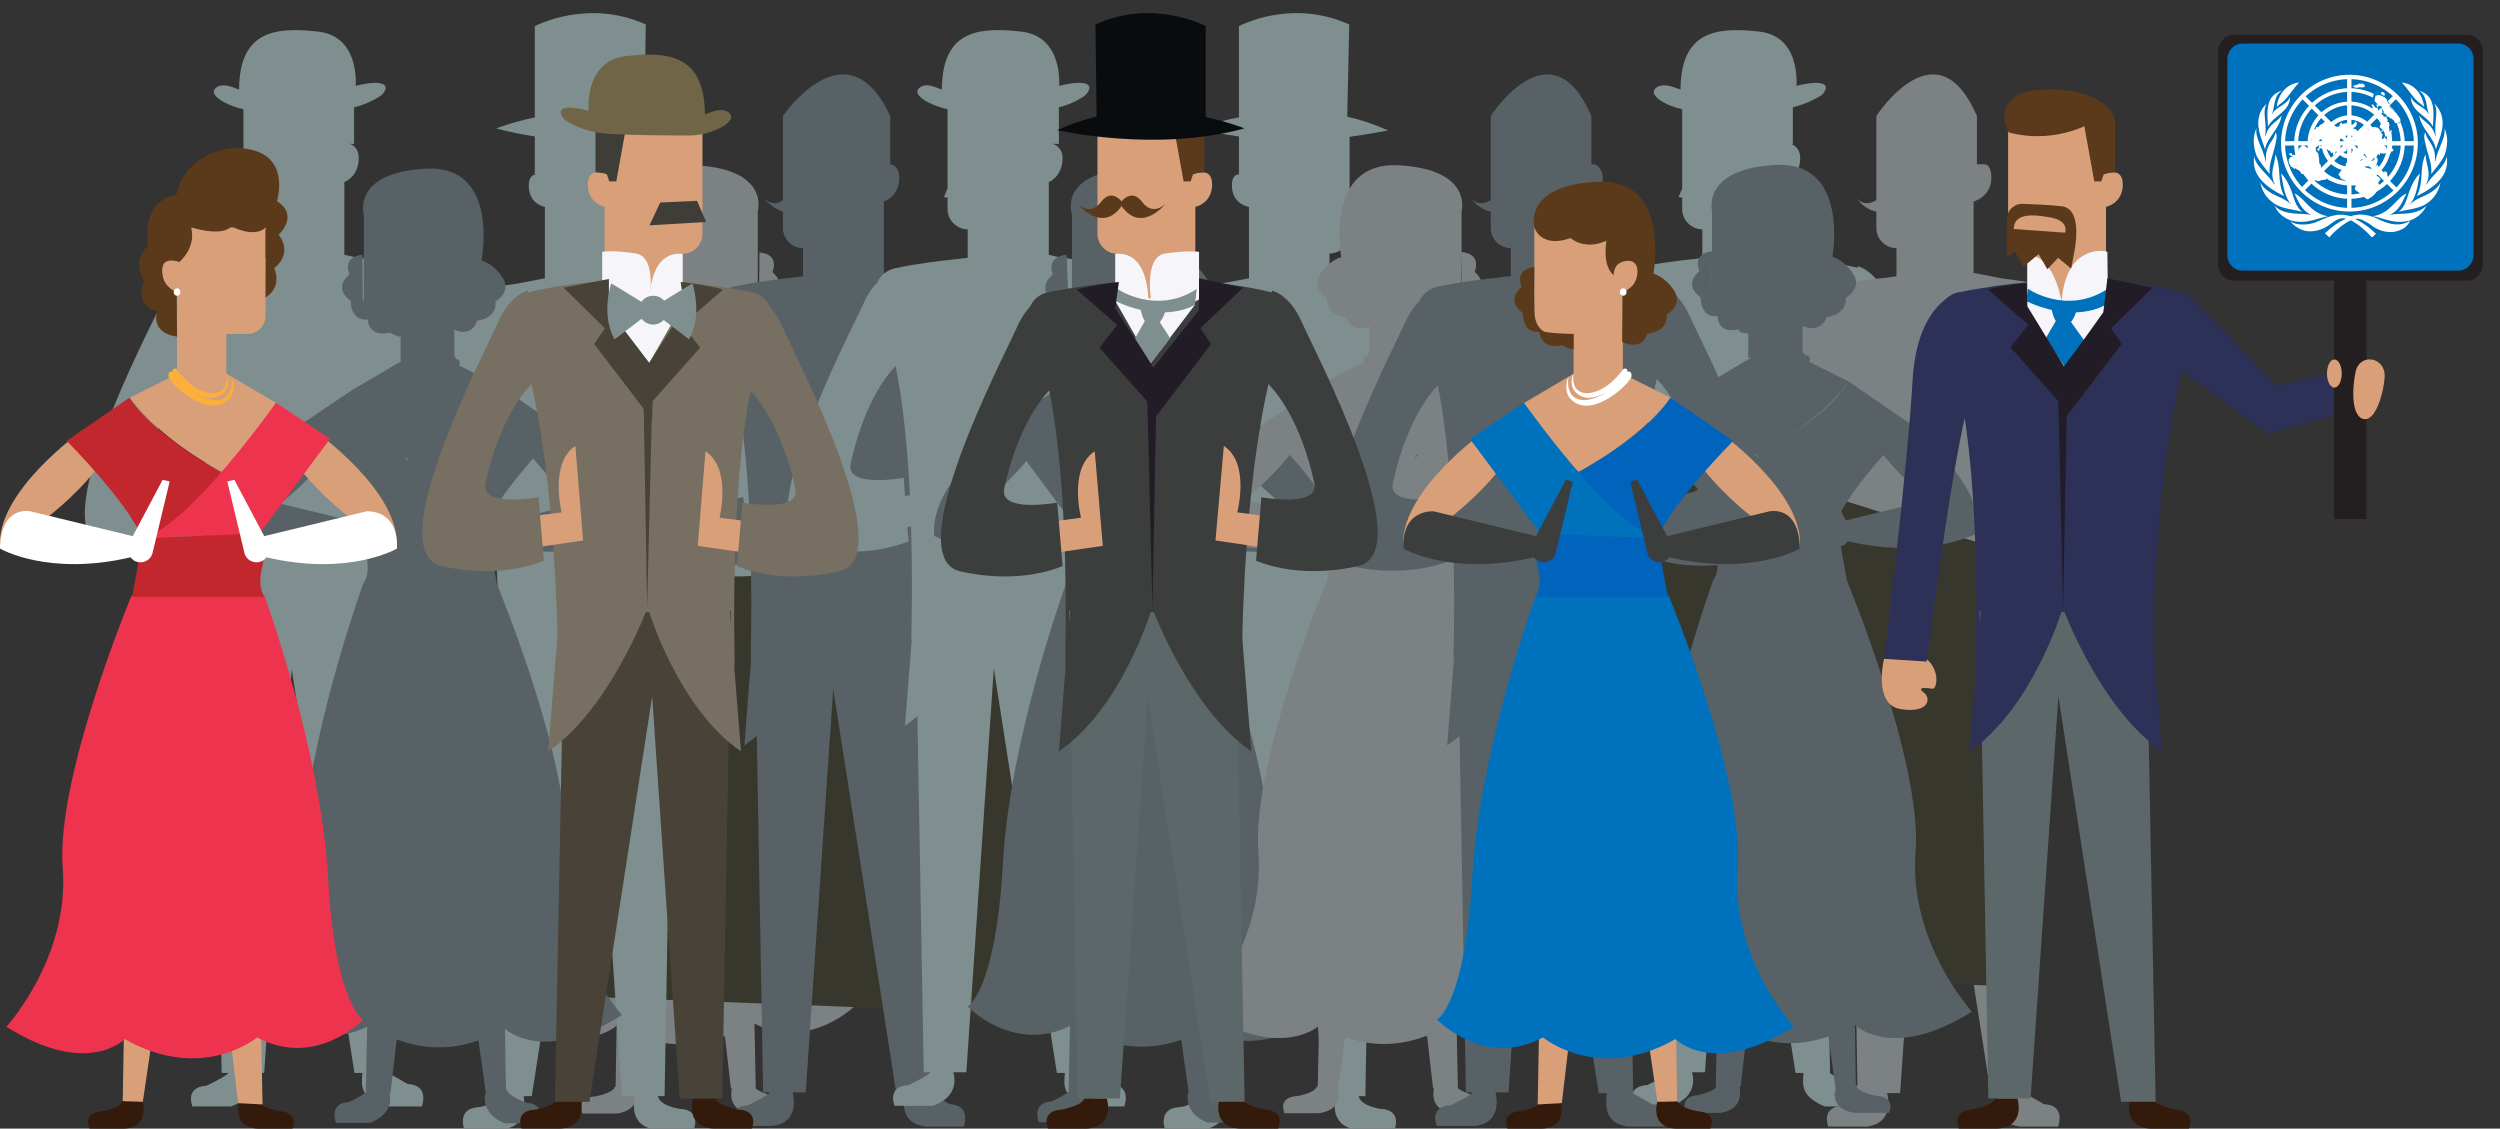 <?xml version="1.0" encoding="utf-8"?>
<!-- Generator: Adobe Illustrator 18.1.1, SVG Export Plug-In . SVG Version: 6.00 Build 0)  -->
<svg version="1.1" id="Layer_1" xmlns="http://www.w3.org/2000/svg" xmlns:xlink="http://www.w3.org/1999/xlink" x="0px" y="0px"
	 viewBox="0 0 745.6 336.6" enable-background="new 0 0 745.6 336.6" xml:space="preserve">
<rect x="0" y="0" width="745.6" height="336.6" fill="#333333" stroke="none"/>
<path fill="#7C8284" d="M188.1,162.9l-1.8,10.2c0,0-22.6,54.2-20.5,81.1c2.1,26.8-16.8,47.4-16.8,47.4c21.7,13.7,32.9,6,34.9,4.3
	l-0.3,18.2h-0.2c-0.6,2-5.9,2.9-5.9,2.9c-6.1,0.3-3.8,5.1-3.8,5.1h10.3c7.3-1,5.8-7,5.6-7h0l2.2-15.7c10.3,3.7,18.7,1.7,24.4-0.4
	l1.8,15.7l0.3-0.2c-0.4,1.7-1,6.7,5.7,7.7h10.3c0,0,2.3-4.9-3.8-5.3c0,0-3.7-1-5.3-2.4l0.2,0.1l-0.4-19.3
	c16.9,8.3,30.5-5.8,30.5-5.8s-8.4-4.7-10.5-42.6c-2.1-37.9-18.9-83.7-18.9-83.7s-2.2-2.5-0.7-8.8c0.2-0.7,0.3-1.3,0.4-1.9
	c0.2-0.2,0.5-0.4,0.7-0.6c0.1-0.1,0.1-0.2,0.1-0.2c24.7,5.8,39-2.6,39-2.6c1.2-12.5-13.1-25.9-20.5-32l0.5-0.6l-16-10.8l-14.8-8.7
	c0-0.1,0-0.1,0-0.1s0,0,0.1,0.1l0.1,0c0-0.1,0-0.1,0-0.1v-7.2c2,0.1,3.3-1.2,3.3-1.2c6,1.5,6.6-3.3,6.7-3.9c5.2,0.5,5-5.6,5-5.6
	c5.5-3.9,0.4-7.8,0.4-7.8c2.1-5.8-3.9-5.9-3.9-5.9s0,8.6-0.2,13.3c0,0.3-0.3,0.5-0.3,0.8V63c0,0,3.7-12.5-18.5-13.7
	s-16.7,27.4-16.7,27.4s-3.4,0.8-6.2,5.1s2.2,7.1,2.2,7.1c-0.4,5.4,5.9,5.7,5.9,5.7c1.6,5,7.3,3,7.3,2.6v8.1c0-0.1-0.9,0-1,0.9
	c-0.5-0.1-1.4-0.2-1.4,1.2c0,0.1,0,0.3,0.1,0.6l-11.8,5.9c6,8.2,15.1,14.7,21.1,18.5c-6.5-4-16.3-10.9-21.1-18.5l-18.7,12.9
	c0,0,0.1,0.1,0.3,0.3c-7.4,6.1-21.4,19.4-20.2,31.8c0,0,14.2,8.4,39,2.6c0,0,0,0.1,0.1,0.2C186.5,162.4,187.3,162.8,188.1,162.9z
	 M198.7,81.9C198.7,81.9,198.7,81.9,198.7,81.9c-0.2,0-0.5-0.2-0.8-0.4C198.2,81.6,198.5,81.8,198.7,81.9z M223.4,94
	c0.4-0.2,0.7-0.5,1-0.8c-0.4,0.4-0.7,0.6-0.9,0.7C223.5,94,223.5,94,223.4,94z M224.9,153.6l12.7-17.1c4.2,5,8.8,9.3,13,12.7
	l-24.8,6C225.5,154.6,225.2,154.1,224.9,153.6z M212.4,136.7c0.2-0.3,0.3-0.5,0.5-0.8c0.3-0.2,0.6-0.5,0.9-0.7
	C213.3,135.7,212.8,136.2,212.4,136.7z M187.8,152.4c-0.5,0.9-1,1.8-1.4,2.7l-24.8-6c4.5-3.6,9.3-8.1,13.6-13.5
	C179.6,140.7,184.7,147,187.8,152.4z"/>
<g>
	<path fill="#7F8E8E" d="M460.8,163c18.4,4.2,30.5-1.6,30.5-1.6l-0.4-4.2l1.1-0.2c0.3,9.6,0.4,20.4,0.1,32.6c0,0.5,0,1,0.1,1.5
		l-2,25.4c1.3-0.9,2.5-1.9,3.7-2.9l1.9,106.2h2c-0.6,1-6.5,3.8-6.5,3.8c-6.7,0.4-4.2,6.2-4.2,6.2h11.4c8.7-3,6.1-10,6.1-10h3.9
		l8.2-120.4L535.5,320h2.4c-0.4,4-0.6,7,6.3,10h11.4c0,0,2.5-6.4-4.2-6.7c0,0-4.1-2.3-5.8-3.3h0.2l-2-107c1.3,1.1,2.6,2.8,4,3.7
		l-2.7-33.7c0.3-10.2,0.7-19.5,1.3-27.8l3.2,0.5l-0.3,4.2c0,0,12.1,5.8,30.5,1.6c18.4-4.2-13.2-64.2-16.8-72.6
		c-3.7-8.4-8.9-9.5-8.9-9.5l-0.1,0.5c-0.2-0.1-0.4-0.2-0.7-0.2c-4.3-1-9.5-2.1-16.5-2.8l-4.1-0.9v-8.2c0,0,0,0,0,0V54.3
		c0,0,4.2-1.5,4.2-7.3c0-2.5-1.9-4.1-3.1-4.1c0,0,0.9,0,0.9,0V32c5-1.2,8.7-3.7,8.7-3.7c3.6-4.1-1.9-4.2-7.6-2.7
		c0.2-5.2-0.9-15.1-11.3-16.2c-13.2-1.5-23.2,0.3-23.3,17.3c-2.7-1-5.4-2-7.3-0.5c-2.6,2.1,2.8,5.3,7.8,6.4v23.6l-1.1,2.6l1.1,0.1
		v3.5c0,3.3,2.8,6,6,6c-0.1,0,0,0,0,0v8.5c-1,0.1-1.3,0.2-2,0.3c-5.8,0.6-12.1,1.4-18.7,2.8c-2.5,0.5-4.3,2.2-5.2,4.3
		c-1.4,1.4-2.8,3.4-4,6.3C474,98.8,442.4,158.8,460.8,163z M547.1,145.9c1.5-16.8,3.6-29.4,5.7-38.7c8.5,9,12.4,23.4,13.7,29.5
		c1.6,7.4-15.8,4.2-15.8,4.2l-0.4,5.4L547.1,145.9z M474,138.3c1.3-6.1,5.1-20.3,13.4-29.2c1.9,9.3,3.4,21.8,4.3,38.6l-1.5,0.2
		l-0.4-5.4C489.8,142.5,472.4,145.7,474,138.3z"/>
	<path fill="#7C8284" d="M621,94.6c-3.7-8.4-8.9-9.5-8.9-9.5l-0.2,0.5c-0.2-0.1-0.5-0.2-0.7-0.2c-3.5-0.8-8.4-1.7-13.7-2.3l-8.9-1.7
		v-7.9c0,0,0,0,0,0V60.1c0,0,5.3-1.4,5.3-7.1c0-2.5-0.8-4-2-4h-2.3V34.6c-12-27.9-30,0-30,0v25.1c-4,2.4-5.9-0.7-5.9-0.7
		s1.9,3.3,5.9,4.1v4.9c0,3.3,2.7,6,6,6c0,0,0,0,0,0v8.4c-1,0.1-1.3,0.2-2,0.3c-5.8,0.6-11.9,1.4-18.5,2.8c-2.5,0.5-4.3,2.2-5.3,4.3
		c-1.4,1.4-2.8,3.4-4,6.3c-3.7,8.4-35.3,68.4-16.8,72.6c18.4,4.2,30.5-1.6,30.5-1.6l-0.3-4.2l1.1-0.2c0.3,9.6,0.4,20.4,0.1,32.6
		c0,0.5,0,1,0.1,1.5l-2,25.5c1.3-0.9,2.5-1.8,3.7-2.8L554,326h2c-0.6,1-6.5,3.8-6.5,3.8c-6.7,0.4-4.2,6.2-4.2,6.2h11.4
		c8.7-1,6.1-10,6.1-10h3.9l8.2-120.4L593.7,326h2.4c-0.4,4-0.6,9,6.3,10h11.4c0,0,2.5-6.4-4.2-6.7c0,0-4.1-2.3-5.8-3.3h0.2l-2-107.1
		c1.3,1.1,2.6,2.4,4,3.3l-2.7-33.5c0.3-10.2,0.7-19.4,1.3-27.8l3.2,0.5l-0.4,4.2c0,0,12.1,5.8,30.5,1.6
		C656.3,163,624.7,103,621,94.6z M548.4,153.7l-0.4-5.4c0,0-17.4,3.2-15.8-4.2c1.3-6.1,5.1-20.3,13.4-29.2
		c1.9,9.3,3.4,21.8,4.3,38.6L548.4,153.7z M608.9,146.7l-0.4,5.4l-3.2-0.4c1.5-16.8,3.6-29.4,5.7-38.7c8.5,9,12.4,23.4,13.7,29.5
		C626.3,149.9,608.9,146.7,608.9,146.7z"/>
	<path fill="#37372D" d="M108.4,120.4c0,0.6,0.1,2.1,0.2,4.2c1.3,27.6,10.5,170.5,10.5,170.5l162.8,6.3c0,0,18.7,8.4,36,4.2
		s39.8,8.5,65.3-4.7c25.4-13.2,213.6-6.9,213.6-6.9l5.3-128.4l-141.5-44.2L108.4,120.4z"/>
	<path fill="#7F8E8E" d="M216.2,97.8c-1.3-2.9-2.7-4.9-4.1-6.3c-0.9-2.1-2.8-3.8-5.3-4.3c-6.5-1.3-13.1-2.2-18.9-2.8
		c-0.7-0.1-0.4-0.2-2.4-0.3v-8.5c0,0,0.5,0,0.5,0c3.3,0,6.5-2.7,6.5-6v-4.9c3-0.8,5.9-4.1,5.9-4.1s-2.9,3.1-5.9,0.7V40.8
		c7-0.8,11.8-1.9,11.8-1.9c-4-1.8-8.1-3.2-12.1-4.1l0.4-27.5c-17.4-7.9-33.1,0.5-33.1,0.5V35c-7,1.5-11.5,3.3-11.5,3.3
		c3.9,1.1,8.5,1.9,11.5,2.4V52c0,0,0.6,0,0.6,0c-1.2,0-2.4,0.8-2.4,3.3c0,5.7,4.8,6.4,4.8,6.4v13.4c0,0,0,0,0,0V83l-8.3,1.6
		c-5.4,0.7-9.9,1.5-13.4,2.4c-0.2,0.1-0.5,0.1-0.7,0.2l-0.1-0.5c0,0-5.3,1.1-8.9,9.5c-3.7,8.4-35.3,68.4-16.8,72.6
		c18.4,4.2,30.5-1.6,30.5-1.6l-0.3-4.2l3.2-0.5c0.6,8.3,1,17.6,1.3,27.8l-2.7,33.7c1.4-0.9,2.7-2.8,4-3.9l-2,106.8h0.2
		c-1.7,3-5.8,3.3-5.8,3.3c-6.7,0.4-4.2,6.7-4.2,6.7h11.4c6.9-1.2,6.7-6,6.3-10h2.4l18.7-120.4l8.2,120.4h3.9c0,0-2.6,8.8,6.1,10
		h11.4c0,0,2.5-5.9-4.2-6.2c0,0-5.9-0.8-6.5-3.8h2l1.9-106c1.2,1,2.4,2.1,3.7,3l-2-25.4c0.1-0.5,0.1-1,0.1-1.5
		c-0.2-12.2-0.2-23,0.1-32.6l1.1,0.2l-0.4,4.2c0,0,12.1,5.8,30.5,1.6C251.5,166.2,219.9,106.2,216.2,97.8z M143.6,153.7l-0.4-5.4
		c0,0-17.4,3.2-15.8-4.2c1.3-6.1,5.2-20.6,13.7-29.5c2.1,9.3,4.2,21.9,5.7,38.7L143.6,153.7z M204.1,149.9l-0.4,5.4l-1.5-0.2
		c0.8-16.8,2.4-29.3,4.3-38.6c8.3,9,12.1,23.2,13.4,29.2C221.5,153,204.1,149.9,204.1,149.9z"/>
	<path fill="#7F8E8E" d="M31,163c18.4,4.2,30.5-1.6,30.5-1.6l-0.4-4.2l1.1-0.2c0.3,9.6,0.4,20.4,0.1,32.6c0,0.5,0,1,0.1,1.5l-2,25.4
		c1.3-0.9,2.5-1.9,3.7-2.9L66.1,320h2c-0.6,1-6.5,3.8-6.5,3.8c-6.7,0.4-4.2,6.2-4.2,6.2h11.4c8.7-3,6.1-10,6.1-10h3.9L87,199.6
		L105.7,320h2.4c-0.4,4-0.6,7,6.3,10h11.4c0,0,2.5-6.4-4.2-6.7c0,0-4.1-2.3-5.8-3.3h0.2l-2-107c1.3,1.1,2.6,2.8,4,3.7l-2.7-33.7
		c0.3-10.2,0.7-19.5,1.3-27.8l3.2,0.5l-0.3,4.2c0,0,12.1,5.8,30.5,1.6c18.4-4.2-13.2-64.2-16.8-72.6c-3.7-8.4-8.9-9.5-8.9-9.5
		l-0.1,0.5c-0.2-0.1-0.4-0.2-0.7-0.2c-4.3-1-9.6-2.1-16.6-2.8l-4.2-0.9v-8.2c0,0,0,0,0,0V54.3c0,0,4.3-1.5,4.3-7.3
		c0-2.5-1.7-4.1-3-4.1h1.6V32c5-1.2,8.3-3.7,8.3-3.7c3.6-4.1-2.1-4.2-7.8-2.7c0.2-5.2-1-15.1-11.4-16.2C81.5,7.9,71.4,9.6,71.3,26.7
		c-2.7-1-5.1-2-6.9-0.5c-2.6,2.1,3.2,5.3,8.2,6.4v23.6l-1.1,2.6l1.1,0.1v3.5c0,3.3,3.3,6,6.5,6c-0.1,0,0.5,0,0.5,0v8.5
		c-2,0.1-2.2,0.2-2.9,0.3c-5.8,0.6-12.6,1.4-19.1,2.8c-2.5,0.5-4.5,2.2-5.4,4.3c-1.4,1.4-2.9,3.4-4.1,6.3
		C44.3,98.8,12.6,158.8,31,163z M117.3,145.9c1.5-16.8,3.6-29.4,5.7-38.7c8.5,9,12.4,23.4,13.7,29.5c1.6,7.4-15.8,4.2-15.8,4.2
		l-0.4,5.4L117.3,145.9z M44.2,138.3c1.3-6.1,5.1-20.3,13.4-29.2c1.9,9.3,3.4,21.8,4.3,38.6l-1.5,0.2l-0.4-5.4
		C60,142.5,42.6,145.7,44.2,138.3z"/>
	<path fill="#586266" d="M148.2,162.7c0.1-0.1,0.1-0.2,0.1-0.2c24.7,5.8,39-2.6,39-2.6c1.2-12.4-12.8-25.7-20.2-31.8
		c0.2-0.2,0.3-0.3,0.3-0.3l-18.7-12.9c-4.9,7.6-14.7,14.5-21.1,18.5c6-3.8,15.1-10.3,21.1-18.5l-11.8-5.9c0.1-0.2,0.2-0.4,0.2-0.6
		c0-1.4-0.6-1.4-1.1-1.2c-0.1-0.9-0.5-1-0.5-0.9v-8.1c0,0.4,5.3,2.5,6.8-2.6c0,0,5.9-0.3,5.5-5.7c0,0,4.9-2.8,2.1-7.1
		c-2.8-4.3-6.3-5.1-6.3-5.1s5.6-28.6-16.6-27.4s-18.5,13.7-18.5,13.7v26.1c0-0.3-0.3-0.5-0.3-0.8c-0.1-4.7-0.1-13.3-0.1-13.3
		s-6,0.1-3.9,5.9c0,0-5.2,3.8,0.4,7.8c0,0-0.2,6.1,5,5.6c0.1,0.6,0.7,5.4,6.7,3.9c0,0,2.2,1.3,3.2,1.2v7.2c0,0,0,0,0,0.1l0.1,0
		c0-0.1,0.1-0.1,0.1-0.1s0,0.1,0,0.1l-14.8,8.7l-16,10.8l0.5,0.6c-7.4,6-21.7,19.4-20.5,32c0,0,14.2,8.4,39,2.6c0,0,0,0.1,0.1,0.2
		c0.2,0.3,0.4,0.5,0.7,0.6c0.1,0.6,0.2,1.3,0.4,1.9c1.6,6.3-0.7,8.8-0.7,8.8s-16.8,45.8-18.9,83.7C87.4,295.7,79,300.4,79,300.4
		s13.6,14.1,30.5,5.8l-0.4,19.4l0.2,0c-1.5,1.4-5.3,3.1-5.3,3.1c-6.1,0.3-3.8,6.2-3.8,6.2h10.3c6.6-3,6-6.9,5.7-8.6l0.3-0.5
		l1.8-15.8c5.6,2.1,14.1,3.9,24.4,0.3l2.2,15.7h0c-0.3,0-1.8,6,5.6,9h10.3c0,0,2.3-5.8-3.8-6.1c0,0-5.3-1.9-5.9-3.9h-0.2l-0.3-18.2
		c2,1.8,13.2,9.6,34.9-4.1c0,0-18.9-20.6-16.8-47.4c2.1-26.8-20.5-81.1-20.5-81.1l-1.8-10.2C146.9,163.8,147.7,163.4,148.2,162.7z
		 M136.3,82.5c-0.3,0.2-0.6,0.4-0.8,0.5c0,0,0-0.1,0-0.1C135.7,82.8,136,82.7,136.3,82.5z M110.6,95.1c-0.2-0.1-0.5-0.3-0.9-0.7
		c0.3,0.3,0.6,0.5,1,0.8C110.7,95.1,110.7,95.1,110.6,95.1z M108.4,156.2l-24.8-6c4.2-3.4,8.8-7.6,13-12.7l12.7,17.1
		C109,155.2,108.7,155.7,108.4,156.2z M120.5,136.2c0.3,0.2,0.6,0.5,0.9,0.7c0.2,0.3,0.3,0.5,0.5,0.8
		C121.4,137.3,120.9,136.8,120.5,136.2z M159,136.7c4.3,5.4,9.2,9.9,13.6,13.5l-24.8,6c-0.5-0.9-1-1.8-1.4-2.7
		C149.5,148.1,154.6,141.8,159,136.7z"/>
	<path fill="#586266" d="M294.6,94.6c-3.7-8.4-8.9-9.5-8.9-9.5l-0.2,0.5c-0.2-0.1-0.5-0.2-0.7-0.2c-3.5-0.8-7.7-1.7-13-2.3l-8.2-1.7
		v-7.9c0,0,0,0,0,0V60.1c0,0,4.6-1.4,4.6-7.1c0-2.5-1.4-4-2.7-4h0V34.6c-13-27.9-32,0-32,0v25.1c-3,2.4-5.9-0.7-5.9-0.7
		s2.9,3.3,5.9,4.1v4.9c0,3.3,2.7,6,6,6c0,0,0,0,0,0v8.4c-1,0.1-1.4,0.2-2.2,0.3c-5.8,0.6-12,1.4-18.6,2.8c-2.5,0.5-4.4,2.2-5.3,4.3
		c-1.4,1.4-2.8,3.4-4.1,6.3c-3.7,8.4-35.3,68.4-16.8,72.6c18.4,4.2,30.5-1.6,30.5-1.6l-0.3-4.2l1.1-0.2c0.3,9.6,0.4,20.4,0.1,32.6
		c0,0.5,0,1,0.1,1.5l-2,25.5c1.3-0.9,2.5-1.8,3.7-2.8l1.9,106.3h2c-0.6,1-6.5,3.8-6.5,3.8c-6.7,0.4-4.2,6.2-4.2,6.2h11.4
		c8.7-1,6.1-10,6.1-10h3.9l8.2-120.4L267.3,326h2.4c-0.4,4-0.6,9,6.3,10h11.4c0,0,2.5-6.4-4.2-6.7c0,0-4.1-2.3-5.8-3.3h0.2l-2-107.1
		c1.3,1.1,2.6,2.4,4,3.3l-2.7-33.5c0.3-10.2,0.7-19.4,1.3-27.8l3.2,0.5l-0.4,4.2c0,0,12.1,5.8,30.5,1.6
		C329.9,163,298.3,103,294.6,94.6z M222.1,153.7l-0.4-5.4c0,0-17.4,3.2-15.8-4.2c1.3-6.1,5.1-20.3,13.4-29.2
		c1.9,9.3,3.4,21.8,4.3,38.6L222.1,153.7z M282.5,146.7l-0.4,5.4l-3.2-0.4c1.5-16.8,3.6-29.4,5.7-38.7c8.5,9,12.4,23.4,13.7,29.5
		C299.9,149.9,282.5,146.7,282.5,146.7z"/>
	<path fill="#7F8E8E" d="M425.7,97.8c-1.3-2.9-2.7-4.9-4.1-6.3c-0.9-2.1-2.8-3.8-5.3-4.3c-6.5-1.3-12.3-2.2-18.2-2.8
		c-0.7-0.1-1.6-0.2-1.6-0.3v-8.5c0,0,0,0,0,0c3.3,0,6-2.7,6-6v-4.9c4-0.8,5.9-4.1,5.9-4.1s-1.9,3.1-5.9,0.7V40.8
		c6-0.8,11.5-1.9,11.5-1.9c-4-1.8-8.2-3.2-12.2-4.1l0.6-27.5c-17.4-7.9-32.9,0.5-32.9,0.5V35c-8,1.5-11.5,3.3-11.5,3.3
		c3.9,1.1,7.5,1.9,11.5,2.4V52h0.1c-1.2,0-2.2,0.8-2.2,3.3c0,5.7,5.1,6.4,5.1,6.4v13.4c0,0,0,0,0,0V83l-8.5,1.6
		c-5.4,0.7-10,1.5-13.6,2.4c-0.2,0.1-0.5,0.1-0.8,0.2l-0.2-0.5c0,0-5.3,1.1-9,9.5c-3.7,8.4-35.3,68.4-16.9,72.6
		c18.4,4.2,30.5-1.6,30.5-1.6l-0.4-4.2l3.1-0.5c0.6,8.3,1,17.6,1.3,27.8l-2.7,33.7c1.4-0.9,2.7-2.8,4-3.9l-2,106.8h0.2
		c-1.7,3-5.8,3.3-5.8,3.3c-6.7,0.4-4.2,6.7-4.2,6.7h11.4c6.9-1.2,6.7-6,6.3-10h2.4l18.7-120.4l8.2,120.4h3.9c0,0-2.6,8.8,6.1,10
		h11.4c0,0,2.5-5.9-4.2-6.2c0,0-5.9-0.8-6.5-3.8h2l1.9-106c1.2,1,2.4,2.1,3.7,3l-2-25.4c0.1-0.5,0.1-1,0.1-1.5
		c-0.2-12.2-0.2-23,0.1-32.6l1.1,0.2l-0.4,4.2c0,0,12.1,5.8,30.5,1.6C461,166.2,429.4,106.2,425.7,97.8z M353.1,153.7l-0.4-5.4
		c0,0-17.4,3.2-15.8-4.2c1.3-6.1,5.2-20.6,13.7-29.5c2.1,9.3,4.2,21.9,5.7,38.7L353.1,153.7z M413.6,149.9l-0.4,5.4l-1.5-0.2
		c0.8-16.8,2.4-29.3,4.3-38.6c8.3,9,12.1,23.2,13.4,29.2C431,153,413.6,149.9,413.6,149.9z"/>
	<path fill="#7F8E8E" d="M240.5,163c18.4,4.2,30.5-1.6,30.5-1.6l-0.4-4.2l1.1-0.2c0.3,9.6,0.4,20.4,0.1,32.6c0,0.5,0,1,0.1,1.5
		l-2,25.4c1.3-0.9,2.5-1.9,3.7-2.9l1.9,106.2h2c-0.6,1-6.5,3.8-6.5,3.8c-6.7,0.4-4.2,6.2-4.2,6.2h11.4c8.7-3,6.1-10,6.1-10h3.9
		l8.2-120.4L315.2,320h2.4c-0.4,4-0.6,7,6.3,10h11.4c0,0,2.5-6.4-4.2-6.7c0,0-4.1-2.3-5.8-3.3h0.2l-2-107c1.3,1.1,2.6,2.8,4,3.7
		l-2.7-33.7c0.3-10.2,0.7-19.5,1.3-27.8l3.2,0.5l-0.3,4.2c0,0,12.1,5.8,30.5,1.6c18.4-4.2-13.2-64.2-16.8-72.6
		c-3.7-8.4-8.9-9.5-8.9-9.5l-0.1,0.5c-0.2-0.1-0.4-0.2-0.7-0.2c-4.3-1-9.3-2.1-16.3-2.8l-3.9-0.9v-8.2c0,0,0,0,0,0V54.3
		c0,0,4.1-1.5,4.1-7.3c0-2.5-2-4.1-3.2-4.1c0,0,2.1,0,2.1,0V32c5-1.2,8-3.7,8-3.7c3.6-4.1-2.2-4.2-7.9-2.7
		c0.2-5.2-1.1-15.1-11.5-16.2C291,7.9,281,9.6,280.9,26.7c-2.7-1-4.8-2-6.7-0.5c-2.6,2.1,3.4,5.3,8.4,6.4v23.6l-1.1,2.6l1.1,0.1v3.5
		c0,3.3,2.8,6,6,6c-0.1,0,0,0,0,0v8.5c-1,0.1-2,0.2-2.6,0.3c-5.8,0.6-12.5,1.4-19,2.8c-2.5,0.5-4.5,2.2-5.4,4.3
		c-1.4,1.4-2.9,3.4-4.1,6.3C253.8,98.8,222.1,158.8,240.5,163z M326.8,145.9c1.5-16.8,3.6-29.4,5.7-38.7c8.5,9,12.4,23.4,13.7,29.5
		c1.6,7.4-15.8,4.2-15.8,4.2l-0.4,5.4L326.8,145.9z M253.7,138.3c1.3-6.1,5.1-20.3,13.4-29.2c1.9,9.3,3.4,21.8,4.3,38.6l-1.5,0.2
		l-0.4-5.4C269.5,142.5,252.1,145.7,253.7,138.3z"/>
	<path fill="#586266" d="M357.7,162.7c0.1-0.1,0.1-0.2,0.1-0.2c24.7,5.8,39-2.6,39-2.6c1.2-12.4-12.8-25.7-20.2-31.8
		c0.2-0.2,0.3-0.3,0.3-0.3l-18.7-12.9c-4.9,7.6-14.7,14.5-21.1,18.5c6-3.8,15.1-10.3,21.1-18.5l-11.8-5.9c0.1-0.2,0.2-0.4,0.2-0.6
		c0-1.4,0.1-1.4-0.3-1.2c-0.1-0.9,0.3-1,0.3-0.9v-8.1c0,0.4,4.5,2.5,6.1-2.6c0,0,5.5-0.3,5.1-5.7c0,0,4.7-2.8,1.9-7.1
		c-2.8-4.3-6.3-5.1-6.3-5.1s6.3-28.6-15.9-27.4s-17.8,13.7-17.8,13.7v26.1c0-0.3-1.1-0.5-1.1-0.8c-0.1-4.7-0.5-13.3-0.5-13.3
		s-6.2,0.1-4.1,5.9c0,0-5.3,3.8,0.3,7.8c0,0-0.3,6.1,4.9,5.6c0.1,0.6,1.4,5.4,7.4,3.9c0,0,1,1.3,4,1.2v7.2c0,0,0,0,0,0.1l-0.6,0
		c0-0.1-0.3-0.1-0.3-0.1s-0.2,0.1-0.2,0.1l-14.8,8.7l-16.1,10.8l0.5,0.6c-7.4,6-21.7,19.4-20.5,32c0,0,14.2,8.4,38.9,2.6
		c0,0,0,0.1,0.1,0.2c0.2,0.3,0.4,0.5,0.7,0.6c0.1,0.6,0.2,1.3,0.4,1.9c1.6,6.3-0.7,8.8-0.7,8.8s-16.8,45.8-18.9,83.7
		c-2.1,37.9-10.5,42.6-10.5,42.6s13.6,14.1,30.5,5.8l-0.4,19.4l0.2,0c-1.5,1.4-5.3,3.1-5.3,3.1c-6.1,0.3-3.8,6.2-3.8,6.2h10.3
		c6.6-3,6-6.9,5.7-8.6l0.3-0.5l1.8-15.8c5.6,2.1,14.1,3.9,24.4,0.3l2.2,15.7h0c-0.3,0-1.8,6,5.6,9h10.3c0,0,2.3-5.8-3.8-6.1
		c0,0-5.3-1.9-5.9-3.9h-0.2l-0.3-18.2c2,1.8,13.2,9.6,34.9-4.1c0,0-18.9-20.6-16.8-47.4c2.1-26.8-20.5-81.1-20.5-81.1l-1.8-10.2
		C356.4,163.8,357.2,163.4,357.7,162.7z M345.8,82.5c-0.3,0.2-0.6,0.4-0.8,0.5c0,0,0-0.1,0-0.1C345.2,82.8,345.5,82.7,345.8,82.5z
		 M320.1,95.1c-0.2-0.1-0.5-0.3-0.9-0.7c0.3,0.3,0.6,0.5,1,0.8C320.2,95.1,320.2,95.1,320.1,95.1z M317.9,156.2l-24.8-6
		c4.2-3.4,8.8-7.6,13-12.7l12.7,17.1C318.5,155.2,318.2,155.7,317.9,156.2z M330,136.2c0.3,0.2,0.6,0.5,0.9,0.7
		c0.2,0.3,0.3,0.5,0.5,0.8C330.9,137.3,330.4,136.8,330,136.2z M368.5,136.7c4.3,5.4,9.2,9.9,13.6,13.5l-24.8,6
		c-0.5-0.9-1-1.8-1.4-2.7C359,148.1,364.1,141.8,368.5,136.7z"/>
	<path fill="#7C8284" d="M397.6,162.9l-1.8,10.2c0,0-22.6,54.2-20.5,81.1c2.1,26.8-16.8,47.4-16.8,47.4c21.7,13.7,32.9,6,34.9,4.3
		L393,324h-0.2c-0.6,2-5.9,2.9-5.9,2.9c-6.1,0.3-3.8,5.1-3.8,5.1h10.3c7.3-1,5.8-7,5.6-7h0l2.2-15.7c10.3,3.7,18.7,1.7,24.4-0.4
		l1.8,15.7l0.3-0.2c-0.4,1.7-1,6.7,5.7,7.7h10.3c0,0,2.3-4.9-3.8-5.3c0,0-3.7-1-5.3-2.4l0.2,0.1l-0.4-19.3
		c16.9,8.3,30.5-5.8,30.5-5.8s-8.4-4.7-10.5-42.6c-2.1-37.9-18.9-83.7-18.9-83.7s-2.2-2.5-0.7-8.8c0.2-0.7,0.3-1.3,0.4-1.9
		c0.2-0.2,0.5-0.4,0.7-0.6c0.1-0.1,0.1-0.2,0.1-0.2c24.7,5.8,39-2.6,39-2.6c1.2-12.5-13.1-25.9-20.5-32l0.5-0.6l-16-10.8l-14.8-8.7
		c0-0.1,0-0.1,0-0.1s0.3,0,0.3,0.1l0.4,0c0-0.1,0-0.1,0-0.1v-7.2c1,0.1,3-1.2,3-1.2c6,1.5,6.5-3.3,6.6-3.9c5.2,0.5,4.9-5.6,4.9-5.6
		c5.5-3.9,0.4-7.8,0.4-7.8c2.1-5.8-3.9-5.9-3.9-5.9s0.2,8.6,0.1,13.3c0,0.3-0.1,0.5-0.1,0.8V63c0,0,3.5-12.5-18.8-13.7
		S400,76.7,400,76.7s-3.5,0.8-6.3,5.1c-2.8,4.3,2.1,7.1,2.1,7.1c-0.4,5.4,5.7,5.7,5.7,5.7c1.6,5,7,3,7,2.6v8.1c0-0.1-0.7,0-0.7,0.9
		c-0.5-0.1-1.2-0.2-1.2,1.2c0,0.1,0,0.3,0.2,0.6l-11.8,5.9c6,8.2,15.1,14.7,21.1,18.5c-6.5-4-16.2-10.9-21.1-18.5l-18.7,12.9
		c0,0,0.1,0.1,0.3,0.3c-7.4,6.1-21.4,19.4-20.2,31.8c0,0,14.2,8.4,39,2.6c0,0,0,0.1,0.1,0.2C396,162.4,396.8,162.8,397.6,162.9z
		 M408.2,81.9C408.2,81.9,408.2,81.9,408.2,81.9c-0.2,0-0.5-0.2-0.8-0.4C407.7,81.6,408,81.8,408.2,81.9z M432.9,94
		c0.4-0.2,0.7-0.5,1-0.8c-0.4,0.4-0.7,0.6-0.9,0.7C433,94,433,94,432.9,94z M434.4,153.6l12.7-17.1c4.2,5,8.8,9.3,13,12.7l-24.8,6
		C435,154.6,434.7,154.1,434.4,153.6z M421.9,136.7c0.2-0.3,0.3-0.5,0.5-0.8c0.3-0.2,0.6-0.5,0.9-0.7
		C422.8,135.7,422.3,136.2,421.9,136.7z M397.3,152.4c-0.5,0.9-1,1.8-1.4,2.7l-24.8-6c4.5-3.6,9.3-8.1,13.6-13.5
		C389.1,140.7,394.2,147,397.3,152.4z"/>
	<path fill="#586266" d="M550.9,161.6c0.1-0.1,0.1-0.2,0.1-0.2c24.7,5.8,39-2.6,39-2.6c1.2-12.4-12.8-25.7-20.2-31.8
		c0.2-0.2,0.3-0.3,0.3-0.3l-18.7-12.9c-4.9,7.6-14.7,14.5-21.1,18.5c6-3.8,15.1-10.3,21.1-18.5l-11.8-5.9c0.1-0.2,0.2-0.4,0.2-0.6
		c0-1.4-1-1.4-1.4-1.2c-0.1-0.9-0.8-1-0.8-0.9v-8.1c0,0.4,5.6,2.5,7.2-2.6c0,0,6-0.3,5.7-5.7c0,0,5-2.8,2.2-7.1
		c-2.8-4.3-6.2-5.1-6.2-5.1s5.2-28.6-17-27.4S510.6,63,510.6,63v26.1c0-0.3,0-0.5,0-0.8c-0.1-4.7,0-13.3,0-13.3s-5.9,0.1-3.8,5.9
		c0,0-5.1,3.8,0.4,7.8c0,0-0.2,6.1,5,5.6c0.1,0.6,0.3,5.4,6.3,3.9c0,0-0.1,1.3,2.9,1.2v7.2c0,0,0,0,0,0.1l0.5,0
		c0-0.1,0.2-0.1,0.2-0.1s0.1,0.1,0.1,0.1l-14.7,8.7l-16,10.8l0.5,0.6c-7.4,6-21.7,19.4-20.5,32c0,0,14.2,8.4,39,2.6
		c0,0,0,0.1,0.1,0.2c0.2,0.3,0.4,0.5,0.7,0.6c0.1,0.6,0.2,1.3,0.4,1.9c1.6,6.3-0.7,8.8-0.7,8.8s-16.8,45.8-18.9,83.7
		c-2.1,37.9-10.5,42.6-10.5,42.6s13.6,14.1,30.5,5.8l-0.4,19.4l0.2-0.1c-1.5,1.4-5.3,2.3-5.3,2.3c-6.1,0.3-3.8,5.3-3.8,5.3h10.3
		c6.6-1,6-6,5.7-7.7l0.3,0l1.8-15.6c5.6,2.1,14.1,4.2,24.4,0.5l2.2,15.8h0c-0.3,0-1.8,6,5.6,7h10.3c0,0,2.3-4.8-3.8-5.1
		c0,0-5.3-0.9-5.9-2.9h-0.2l-0.3-18.2c2,1.8,13.2,9.7,34.9-4c0,0-18.9-20.7-16.8-47.5c2.1-26.8-20.5-81.1-20.5-81.1l-1.8-10.2
		C549.6,162.8,550.3,162.4,550.9,161.6z M539,81.4c-0.3,0.2-0.6,0.4-0.8,0.5c0,0,0-0.1,0-0.1C538.4,81.8,538.7,81.6,539,81.4z
		 M513.3,94c-0.2-0.1-0.5-0.3-0.9-0.7c0.3,0.3,0.6,0.5,1,0.8C513.4,94,513.4,94,513.3,94z M511.1,155.2l-24.8-6
		c4.2-3.4,8.8-7.6,13-12.7l12.7,17.1C511.7,154.1,511.4,154.6,511.1,155.2z M523.2,135.2c0.3,0.2,0.6,0.5,0.9,0.7
		c0.2,0.3,0.3,0.5,0.5,0.8C524,136.2,523.6,135.7,523.2,135.2z M561.7,135.7c4.3,5.4,9.2,9.9,13.6,13.5l-24.8,6
		c-0.5-0.9-1-1.8-1.4-2.7C552.2,147,557.3,140.7,561.7,135.7z"/>
	<path fill="#586266" d="M504.1,94.6c-3.7-8.4-8.9-9.5-8.9-9.5l-0.2,0.5c-0.2-0.1-0.5-0.2-0.7-0.2c-3.5-0.8-7.5-1.7-12.7-2.3l-8-1.7
		v-7.9c0,0,0,0,0,0V60.1c0,0,4.4-1.4,4.4-7.1c0-2.5-1.7-4-2.9-4h-0.5V34.6c-12-27.9-30,0-30,0v25.1c-4,2.4-5.9-0.7-5.9-0.7
		s1.9,3.3,5.9,4.1v4.9c0,3.3,2.7,6,6,6c0,0,0,0,0,0v8.4c-3,0.1-2.2,0.2-2.9,0.3c-5.8,0.6-12.4,1.4-18.9,2.8
		c-2.5,0.5-4.6,2.2-5.5,4.3c-1.4,1.4-2.9,3.4-4.2,6.3c-3.7,8.4-35.3,68.4-16.9,72.6c18.4,4.2,30.5-1.6,30.5-1.6l-0.4-4.2l1.1-0.2
		c0.3,9.6,0.4,20.4,0.1,32.6c0,0.5,0,1,0.1,1.5l-2,25.5c1.3-0.9,2.5-1.8,3.7-2.8l1.9,106.3h2c-0.6,1-6.5,3.8-6.5,3.8
		c-6.7,0.4-4.2,6.2-4.2,6.2h11.4c8.7-1,6.1-10,6.1-10h3.9l8.2-120.4L476.8,326h2.4c-0.4,4-0.6,9,6.3,10h11.4c0,0,2.5-6.4-4.2-6.7
		c0,0-4.1-2.3-5.8-3.3h0.2l-2-107.1c1.3,1.1,2.6,2.4,4,3.3l-2.7-33.5c0.3-10.2,0.7-19.4,1.3-27.8l3.2,0.5l-0.4,4.2
		c0,0,12.1,5.8,30.5,1.6C539.4,163,507.8,103,504.1,94.6z M431.6,153.7l-0.4-5.4c0,0-17.4,3.2-15.8-4.2c1.3-6.1,5.1-20.3,13.4-29.2
		c1.9,9.3,3.4,21.8,4.3,38.6L431.6,153.7z M492,146.7l-0.4,5.4l-3.2-0.4c1.5-16.8,3.6-29.4,5.7-38.7c8.5,9,12.4,23.4,13.7,29.5
		C509.4,149.9,492,146.7,492,146.7z"/>
</g>
<g>
	<path fill="#776F62" d="M158.3,87c11.9-2.8,35.1-6.1,66,0.2c4.6,0.9,7.2,5.9,5.2,10.3c-5.1,11.1-11.6,37.5-10.4,99.7
		c0.1,4.1-3.2,7.5-7.3,7.5c-14.6,0-45.2,1.4-45.2,0.5c-0.6-66.8-8.5-96.3-13.4-108.2C151.4,92.8,153.9,88.1,158.3,87z"/>
	<path fill="#331A0A" d="M166.4,327.6h6.7c0,0,2.6,8.5-6.1,9h-11.4c0,0-2.5-5.4,4.2-5.7C159.9,330.8,165.8,329.8,166.4,327.6z"/>
	<path fill="#331A0A" d="M213.4,327.6h-6.7c0,0-2.6,8.5,6.1,9h11.4c0,0,2.5-5.4-4.2-5.7C219.9,330.8,214,329.8,213.4,327.6z"/>
	<polygon fill="#494238" points="168.3,182.9 165.5,328.6 175.8,328.6 194.5,207.7 202.7,327.6 215.4,327.6 218,182.2 	"/>
	<path fill="#D89F79" d="M209.5,36.2v33.5c0,3.3-2.7,6-6,6l0,0v13c0,0-6.7,13.2-23.2,0v-27c0,0-5-1-5-6.7s5.7-3,5.7-3V36.2H209.5z"
		/>
	<path fill="#3E3D38" d="M181,52l0.7,2.1h2.1l3.5-19.4l-9.7,1.6v15.1C177.5,51.4,180.2,51.5,181,52z"/>
	<path fill="#776F62" d="M193.6,182.5c0,0,8.9,29,27.4,41.6l-3.7-46.3L193.6,182.5z"/>
	<path fill="#776F62" d="M193,181.5c0,0-11.1,30-29.5,42.6l3.7-46.3L193,181.5z"/>
	<polygon fill="#494238" points="193,181.5 194.6,115.7 192,122.5 	"/>
	<path fill="#D89F79" d="M227.6,156.1l-13-1.7c0,0,3.7-14.7-4.2-19.8l-2.3,28.2l19.4,2.8V156.1z"/>
	<path fill="#776F62" d="M224.6,88.3c0,0,5.3,1.1,8.9,9.5s35.3,68.4,16.8,72.6c-18.4,4.2-30.5-1.6-30.5-1.6l1.6-18.9
		c0,0,17.4,3.2,15.8-4.2c-1.6-7.4-6.8-26.8-19.5-34.2L224.6,88.3z"/>
	<path fill="#D89F79" d="M154.6,154.5l12.9-1.7c0,0-3.7-14.7,4.1-19.8l2.3,28.2l-19.3,2.8V154.5z"/>
	<path fill="#776F62" d="M157.4,86.7c0,0-5.3,1.1-8.9,9.5s-35.3,68.4-16.8,72.6c18.4,4.2,30.5-1.6,30.5-1.6l-1.6-18.9
		c0,0-17.4,3.2-15.8-4.2c1.6-7.4,6.8-26.8,19.5-34.2L157.4,86.7z"/>
	<path fill="#F6F5FA" d="M204.1,89.9l-10.5,18.4l-13.2-17.4C180.4,90.9,194.6,87.2,204.1,89.9z"/>
	<path fill="#F6F5FA" d="M179.6,75.1v14.2c0,0,6.5,4.2,13.8,2.1c0,0,3.1-14.7-3.8-15.8S179.6,75.1,179.6,75.1z"/>
	<path fill="#F6F5FA" d="M193.7,91.8c0,0-1.1-17.1,9.9-16.1v13.6C203.6,89.4,199,93.7,193.7,91.8z"/>
	<path fill="#494238" d="M194.9,109.9l-0.4,15.3l-17.3-22.6l3.2-4.7l-12.3-12.1l13.5-2.6v9.5C181.6,92.5,188.9,102,194.9,109.9z"/>
	<path fill="#494238" d="M203,84.1l1.1,7.9l-12.6,19.5l0.5,11.1l16.8-18.9l-5.3-6.8l12.1-10.5C215.7,86.2,208.3,84.6,203,84.1z"/>
	<path fill="#706547" d="M168.4,35.7c0,0,4.7,3.7,13.2,4.2c8.4,0.5,17.9,0.5,24.2,0.5c6.3,0,14.7-4.2,11.6-6.8s-8.4,2.1-12.6,1.6
		s-23.2-0.5-29-2.1C170,31.5,164.8,31.5,168.4,35.7z"/>
	<path fill="#706547" d="M175.8,36.2c0,0-3.2-17.9,11.1-19.5c14.2-1.6,24.7,0.5,23.2,21.6C210,38.3,184.2,40.4,175.8,36.2z"/>
	<polygon fill="#3E3D38" points="196.9,60.4 193.7,67.2 210.6,66.2 207.9,59.9 	"/>
	<circle fill="#7F8E8E" cx="194.8" cy="92.5" r="4.3"/>
	<path fill="#7F8E8E" d="M195,92.3l-12.7-7.8c0,0-3.2,9.4,1,16.7L195,92.3z"/>
	<path fill="#7F8E8E" d="M193.8,92.3l12.7-7.8c0,0,3.2,9.4-1,16.7L193.8,92.3z"/>
</g>
<g>
	<path fill="#331A0A" d="M459.3,328.5h6.1c0,0,2.4,7.7-5.5,8.1h-10.3c0,0-2.3-4.8,3.8-5.2C453.5,331.4,458.8,330.5,459.3,328.5z"/>
	<path fill="#331A0A" d="M500.4,328.5h-6.1c0,0-2.4,7.7,5.5,8.1h10.3c0,0,2.3-4.8-3.8-5.2C506.3,331.4,501,330.5,500.4,328.5z"/>
	<polygon fill="#D89F79" points="461,197.9 458.6,329.4 465.8,329 478.5,221 494.3,328.6 500.2,328.4 498,195.2 	"/>
	<path fill="#0071BC" d="M458,177.8c0,0-16.8,45.8-18.9,83.7s-10.5,42.6-10.5,42.6s14.2,14.7,31.6,5.3c0,0,16.3,13.7,39.5,0.5
		c0,0,11.1,11.6,35.3-3.7c0,0-18.9-20.5-16.8-47.4s-20.5-81.1-20.5-81.1v0C484.9,172,470.5,172,458,177.8L458,177.8z"/>
	<path fill="#D89F79" d="M512.1,128.3c0,0,26.3,18.4,24.7,35.3c0,0-18.9-9.5-31.1-26.8C493.7,119.4,512.1,128.3,512.1,128.3z"/>
	<path fill="#D89F79" d="M443.2,128.3c0,0-26.3,18.4-24.7,35.3c0,0,18.9-9.5,31.1-26.8S443.2,128.3,443.2,128.3z"/>
	<path fill="#D89F79" d="M470.6,110.7l-16.1,9.5c0,0,6.1,12.1,16.3,20.5c0,0,17.6-8.9,27.4-22.1l-16.8-8.4L470.6,110.7z"/>
	<path fill="#D89F79" d="M457.6,67.8v26.4c0,3,2.4,5.4,5.4,5.4h6.3v11.7c0,0-0.2,12,14.7,0V86.9c0,0,4.5-0.9,4.5-6.1
		c0-5.2-5.2-2.7-5.2-2.7V67.8H457.6z"/>
	<path fill="#FFFFFF" d="M484.1,110.1c0,0,1.3-0.8,1.3,0.9c0,1.7-10.8,12-15.9,5.5c-1.6-2.4-0.2-5.3-0.2-5.3s-0.9,4.1,1.9,5.6
		C474,118.3,479.8,116.2,484.1,110.1z"/>
	<path fill="#FFFFFF" d="M485.1,111c0,0,1.5-0.9,1.5,1.1s-12.6,14-18.6,6.4c-1.8-2.8-0.2-6.2-0.2-6.2s-1,4.8,2.2,6.5
		C473.3,120.5,480,118.1,485.1,111z"/>
	<path fill="#5B3A1B" d="M457.6,67.8c0,0,1.8,6.4,10.8,3.2c0,0,4.1,3.8,10.7,0.8c0,0-1.4,7.4,2.2,10.3c0,0-0.4-3.9,3.9-4.3
		c4.3-0.4,3.6,5.4,1.6,7.5s-2.9,1.8-2.9,1.8l-0.1,14.9c0,0,5.8,3,7.5-2.5c0,0,6.2-0.3,5.8-5.7c0,0,5-2.8,2.2-7.1
		c-2.8-4.3-6.2-5.1-6.2-5.1s5.4-28.6-16.8-27.4C454.1,55.3,457.6,67.8,457.6,67.8z"/>
	<ellipse fill="#FFFFFF" cx="484.1" cy="87.1" rx="1" ry="1.1"/>
	<path fill="#5B3A1B" d="M457.6,79.7c0,0-5.9,0.1-3.8,5.9c0,0-5.1,3.8,0.4,7.8c0,0-0.3,7,6.2,5.4c0,0-2.6-1.1-2.8-5.8
		C457.4,88.3,457.6,79.7,457.6,79.7z"/>
	<path fill="#5B3A1B" d="M459.1,99c0,0,0.4,5.5,6.8,3.9c0,0,1.6,1.3,3.4,1.2l0-4.5c0,0-8.3-0.1-9.6-1S459.1,99,459.1,99z"/>
	<path fill="#0064BC" d="M498.2,118.6l18.7,12.9c0,0-17.9,17.9-22.6,29c0,0-12.6-1.1-23.4-19.7C470.8,140.7,490.6,130.4,498.2,118.6
		z"/>
	<path fill="#0071BC" d="M454.5,120.1c0,0,26.1,37.1,39.7,40.3l-34.7-1.1l-21.1-28.4L454.5,120.1z"/>
	<path fill="#0064BC" d="M459.8,159.1c0,0-2.8,3.7-1.2,10c1.6,6.3-0.7,8.9-0.7,8.9h39.5l-3.2-17.5L459.8,159.1z"/>
	<path fill="#3B3E3D" d="M418.5,163.6c0,0,14.2,8.4,39,2.6c0,0,0,0.1,0.1,0.2c1.9,2.3,5.7,1.4,6.4-1.5l5.1-21.3l-2.1-0.5
		c0,0-4.2,7.9-8.9,16.8l-30.5-7.4C427.4,152.5,418.1,151.7,418.5,163.6z"/>
	<path fill="#3B3E3D" d="M536.8,163.6c0,0-14.2,8.4-39,2.6c0,0,0,0.1-0.1,0.2c-1.9,2.3-5.7,1.4-6.4-1.5l-5.1-21.3l2.1-0.5
		c0,0,4.2,7.9,8.9,16.8l30.5-7.4C527.9,152.5,536.5,150.5,536.8,163.6z"/>
</g>
<g>
	<path fill="#331A0A" d="M77.5,328.5h-6.1c0,0-2.4,7.7,5.5,8.1h10.3c0,0,2.3-4.8-3.8-5.2C83.4,331.4,78.1,330.5,77.5,328.5z"/>
	<path fill="#331A0A" d="M36.4,328.5h6.1c0,0,2.4,7.7-5.5,8.1H26.7c0,0-2.3-4.8,3.8-5.2C30.6,331.4,35.9,330.5,36.4,328.5z"/>
	<polygon fill="#D89F79" points="75.8,197.9 78.3,329.4 71,329 58.4,221 42.6,328.6 36.6,328.4 38.9,195.2 	"/>
	<path fill="#EE334E" d="M78.9,177.8c0,0,16.8,45.8,18.9,83.7s10.5,42.6,10.5,42.6s-14.2,14.7-31.6,5.3c0,0-16.3,13.7-39.5,0.5
		c0,0-11.1,11.6-35.3-3.7c0,0,18.9-20.5,16.8-47.4s20.5-81.1,20.5-81.1l0,0C51.9,172,66.4,172,78.9,177.8L78.9,177.8z"/>
	<path fill="#D89F79" d="M24.7,128.3c0,0-26.3,18.4-24.7,35.3c0,0,18.9-9.5,31.1-26.8S24.7,128.3,24.7,128.3z"/>
	<path fill="#D89F79" d="M93.6,128.3c0,0,26.3,18.4,24.7,35.3c0,0-18.9-9.5-31.1-26.8S93.6,128.3,93.6,128.3z"/>
	<path fill="#D89F79" d="M66.3,110.7l16.1,9.5c0,0-6.1,12.1-16.3,20.5c0,0-17.6-8.9-27.4-22.1l16.8-8.4L66.3,110.7z"/>
	<path fill="#D89F79" d="M79.2,67.8v26.4c0,3-2.4,5.4-5.4,5.4h-6.3v11.7c0,0,0.2,12-14.7,0V86.9c0,0-4.5-0.9-4.5-6.1
		c0-5.2,5.2-2.7,5.2-2.7V67.8H79.2z"/>
	<path fill="#FBB03B" d="M52.7,110.1c0,0-1.3-0.8-1.3,0.9c0,1.7,10.8,12,15.9,5.5c1.6-2.4,0.2-5.3,0.2-5.3s0.9,4.1-1.9,5.6
		C62.8,118.3,57,116.2,52.7,110.1z"/>
	<path fill="#FBB03B" d="M51.7,111c0,0-1.5-0.9-1.5,1.1s12.6,14,18.6,6.4c1.8-2.8,0.2-6.2,0.2-6.2s1,4.8-2.2,6.5
		C63.5,120.5,56.8,118.1,51.7,111z"/>
	<path fill="#C1272D" d="M38.6,118.6l-18.7,12.9c0,0,17.9,17.9,22.6,29c0,0,12.6-1.1,23.4-19.7C66,140.7,46.3,130.4,38.6,118.6z"/>
	<path fill="#EE334E" d="M82.3,120.1c0,0-26.1,37.1-39.7,40.3l34.7-1.1l21.1-28.4L82.3,120.1z"/>
	<path fill="#C1272D" d="M77,159.1c0,0,2.8,3.7,1.2,10s0.7,8.9,0.7,8.9H39.4l3.2-17.5L77,159.1z"/>
	<path fill="#FFFFFF" d="M118.4,163.6c0,0-14.2,8.4-39,2.6c0,0,0,0.1-0.1,0.2c-1.9,2.3-5.7,1.4-6.4-1.5l-5.1-21.3l2.1-0.5
		c0,0,4.2,7.9,8.9,16.8l30.5-7.4C109.4,152.5,118.8,151.7,118.4,163.6z"/>
	<path fill="#FFFFFF" d="M0,163.6c0,0,14.2,8.4,39,2.6c0,0,0,0.1,0.1,0.2c1.9,2.3,5.7,1.4,6.4-1.5l5.1-21.3l-2.1-0.5
		c0,0-4.2,7.9-8.9,16.8l-30.5-7.4C8.9,152.5,0.3,150.5,0,163.6z"/>
	<path fill="#5B3A1B" d="M79.2,88.7c0,0,5-2.6,2.6-8.7c0,0,5.8-4.2,1.3-10c0,0,6.3-5.7-0.5-10c0,0,3.7-11.8-6.4-15
		c-10.1-3.2-22,3.4-23.6,13.2c0,0-10.4,0.5-8.4,15.1c0,0-5.4,4.3-1.1,10.4c0,0-3.6,7.2,3.8,9.1c0,0-2.4,6.4,5.9,7.6l-0.1-13.4
		c0,0-4.8-1-4.3-7c0.3-3.6,5.1-1.9,5.1-1.9S58.6,74,57,67.8c0,0,9.1,3,12-0.3c0,0,6.8,3.7,10.3,0.3L79.2,88.7z"/>
	<ellipse fill="#FFFFFF" cx="52.8" cy="87.1" rx="1" ry="1.1"/>
</g>
<g>
	<path fill="#3B3E3D" d="M378.5,87c-11.9-2.8-35.1-6.1-66,0.2c-4.6,0.9-7.2,5.9-5.2,10.3c5.1,11.1,11.6,37.5,10.4,99.7
		c-0.1,4.1,3.2,7.5,7.3,7.5c14.6,0,45.2,1.4,45.2,0.5c0.6-66.8,8.5-96.3,13.4-108.2C385.4,92.8,382.9,88.1,378.5,87z"/>
	<path fill="#331A0A" d="M370.4,327.6h-6.7c0,0-2.6,8.5,6.1,9h11.4c0,0,2.5-5.4-4.2-5.7C376.9,330.8,371,329.8,370.4,327.6z"/>
	<path fill="#331A0A" d="M323.4,327.6h6.7c0,0,2.6,8.5-6.1,9h-11.4c0,0-2.5-5.4,4.2-5.7C316.9,330.8,322.7,329.8,323.4,327.6z"/>
	<polygon fill="#5C676A" points="368.5,182.9 371.2,328.6 361,328.6 342.3,207.7 334,327.6 321.4,327.6 318.8,182.2 	"/>
	<path fill="#D89F79" d="M327.3,36.2v33.5c0,3.3,2.7,6,6,6l0,0v13c0,0,6.7,13.2,23.2,0v-27c0,0,5-1,5-6.7s-5.7-3-5.7-3V36.2H327.3z"
		/>
	<path fill="#5B3A1B" d="M355.8,52l-0.7,2.1H353l-3.5-19.4l9.7,1.6v15.1C359.3,51.4,356.6,51.5,355.8,52z"/>
	<path fill="#090C0F" d="M315.3,38.8c0,0,29.2,6.8,55.8-0.5C371.1,38.3,342.5,26.2,315.3,38.8z"/>
	<path fill="#090C0F" d="M359.6,37.2V7.8c0,0-15.6-8.4-32.9-0.5l0.4,31.1C327.1,38.3,361.6,38.8,359.6,37.2z"/>
	<path fill="#5B3A1B" d="M335,60.7c0,0-3.2-5-6.6-0.5c-3.4,4.5-7.1,0.5-7.1,0.5S329,70.4,335,60.7z"/>
	<path fill="#5B3A1B" d="M334,60.7c0,0,3.2-5,6.6-0.5c3.4,4.5,7.1,0.5,7.1,0.5S340,70.4,334,60.7z"/>
	<path fill="#3B3E3D" d="M343.2,182.5c0,0-8.9,29-27.4,41.6l3.7-46.3L343.2,182.5z"/>
	<path fill="#3B3E3D" d="M343.7,181.5c0,0,11.1,30,29.5,42.6l-3.7-46.3L343.7,181.5z"/>
	<polygon fill="#211C26" points="343.7,181.5 342.1,115.7 344.8,122.5 	"/>
	<path fill="#D89F79" d="M309.6,156.1l12.8-1.7c0,0-3.8-14.7,4.1-19.8l2.4,28.2l-19.3,2.8V156.1z"/>
	<path fill="#3B3E3D" d="M312.1,88.3c0,0-5.3,1.1-8.9,9.5c-3.7,8.4-35.3,68.4-16.8,72.6c18.4,4.2,30.5-1.6,30.5-1.6l-1.6-18.9
		c0,0-17.4,3.2-15.8-4.2c1.6-7.4,6.8-26.8,19.5-34.2L312.1,88.3z"/>
	<path fill="#D89F79" d="M381.6,154.5l-12.6-1.7c0,0,3.9-14.7-4-19.8l-2.5,28.2l19.1,2.8V154.5z"/>
	<path fill="#3B3E3D" d="M379.4,86.7c0,0,5.3,1.1,8.9,9.5c3.7,8.4,35.3,68.4,16.8,72.6c-18.4,4.2-30.5-1.6-30.5-1.6l1.6-18.9
		c0,0,17.4,3.2,15.8-4.2c-1.6-7.4-6.8-26.8-19.5-34.2L379.4,86.7z"/>
	<path fill="#F6F5FA" d="M332.7,89.9l10.5,18.4l13.2-17.4C356.4,90.9,342.1,87.2,332.7,89.9z"/>
	<path fill="#F6F5FA" d="M357.6,75.1v14.2c0,0-6.7,4.2-14,2.1c0,0-3-14.7,3.9-15.8C354.2,74.6,357.6,75.1,357.6,75.1z"/>
	<path fill="#F6F5FA" d="M342.5,91.8c0,0,1.1-17.1-9.9-16.1v13.6C332.6,89.4,337.2,93.7,342.5,91.8z"/>
	<path fill="#7F8E8E" d="M356.9,86.2l-0.5,4.7c0,0-8.9,5.8-23.7-1.1l0.5-3.7C333.2,86.2,344.8,94.1,356.9,86.2z"/>
	<path fill="#7F8E8E" d="M340,90.9c0,0,0.5,6.3,3.7,6.3s4.2-5.8,4.2-5.8"/>
	<polygon fill="#7F8E8E" points="342.1,94.6 338.5,100.9 343.2,108.3 349,100.9 344.3,93.6 	"/>
	<path fill="#211C26" d="M343.8,109.9l0.2,15.3l17.2-22.6l-3.2-4.7l12.7-12.1L357.6,83v9.5C357.6,92.5,349.9,102,343.8,109.9z"/>
	<path fill="#211C26" d="M333.7,84.1l-1.1,7.9l12.6,19.5l-0.5,11.1l-16.8-18.9l5.3-6.8l-12.1-10.5C321.1,86.2,328.5,84.6,333.7,84.1
		z"/>
</g>
<g>
	<polygon fill="#2E3157" points="652.3,87.7 679,114.9 701.6,110.1 701.6,122.5 676.3,129.4 647.6,108.3 	"/>
	<path fill="#D89F79" d="M561.9,196.5c0,0-3.4,13.7,5,15s9.2-3.2,6.8-5c-2.4-1.8,1.3-1.3,2.6-1.1c1.3,0.3,2.6-5.5-2.1-9.2
		C569.5,192.5,561.9,196.5,561.9,196.5z"/>
	<path fill="#2E3157" d="M650.1,87c-11.9-2.8-35.1-6.1-66,0.2c-4.6,0.9-7.2,5.9-5.2,10.3c5.1,11.1,11.6,37.5,10.4,99.7
		c-0.1,4.1,3.2,7.5,7.3,7.5c14.6,0,45.2,1.4,45.2,0.5c0.6-66.8,8.5-96.3,13.4-108.2C657,92.8,654.5,88.1,650.1,87z"/>
	<path fill="#331A0A" d="M642,327.6h-6.7c0,0-2.6,8.5,6.1,9h11.4c0,0,2.5-5.4-4.2-5.7C648.5,330.8,642.6,329.8,642,327.6z"/>
	<path fill="#331A0A" d="M595,327.6h6.7c0,0,2.6,8.5-6.1,9h-11.4c0,0-2.5-5.4,4.2-5.7C588.5,330.8,594.4,329.8,595,327.6z"/>
	<polygon fill="#5C676A" points="640.1,182.9 642.9,328.6 632.6,328.6 613.9,207.7 605.6,327.6 593,327.6 590.4,182.2 	"/>
	<path fill="#D89F79" d="M598.9,36.2v33.5c0,3.3,2.7,6,6,6l0,0v13c0,0,6.7,13.2,23.2,0v-27c0,0,5-1,5-6.7s-5.7-3-5.7-3V36.2H598.9z"
		/>
	<path fill="#5B3A1B" d="M627.4,52l-0.7,2.1h-2.1l-3.5-19.4l9.7,1.6v15.1C630.9,51.4,628.2,51.5,627.4,52z"/>
	<path fill="#2E3157" d="M614.8,182.5c0,0-8.9,29-27.4,41.6l3.7-46.3L614.8,182.5z"/>
	<path fill="#2E3157" d="M615.3,181.5c0,0,11.1,30,29.5,42.6l-3.7-46.3L615.3,181.5z"/>
	<polygon fill="#211C26" points="615.3,181.5 613.8,115.7 616.4,122.5 	"/>
	<path fill="#F6F5FA" d="M604.2,91.5l11.4,18.8l13-17.4C628.7,92.9,613.7,88.9,604.2,91.5z"/>
	<path fill="#F6F5FA" d="M628.5,75.1l0.2,17.4c0,0-6.5,1.1-13.9-1.1c0,0-0.1-10.7,5.8-14.7C624.9,73.8,628.5,75.1,628.5,75.1z"/>
	<path fill="#F6F5FA" d="M615.1,91.8c0,0-1.5-15.3-10.5-15.9v15.6C604.6,91.5,609.7,93.7,615.1,91.8z"/>
	<path fill="#0071BC" d="M628.5,86.2l-0.5,4.7c0,0-8.9,5.8-23.7-1.1l0.5-3.7C604.8,86.2,616.4,94.1,628.5,86.2z"/>
	<path fill="#0071BC" d="M611.7,90.9c0,0,0.5,6.3,3.7,6.3c3.2,0,4.2-5.8,4.2-5.8"/>
	<polygon fill="#0071BC" points="613.8,94.6 610.1,100.9 615.9,109.5 621.8,101.8 615.9,93.6 	"/>
	<path fill="#211C26" d="M615.1,109.9l0.4,15.3l17.3-22.6l-3.2-4.7l12.4-12.1L628.5,83l-1.2,10.1C627.3,93.1,621.1,102,615.1,109.9z
		"/>
	<path fill="#211C26" d="M604.4,84.4l0.2,6.9l12.3,20.1l-0.5,11.1l-16.8-18.9l5.3-6.8l-12.1-10.5C592.7,86.2,599.2,84.9,604.4,84.4z
		"/>
	<path fill="#5B3A1B" d="M614.8,61.5c-3.7-0.4-8.2-0.6-11.5-0.7c-2.6-0.1-4.8,2-4.8,4.7v11.3l2.4-1.8l2.6,4.5l4.5-3.7l2.6,4.5
		l3.2-3.4l3.9,3.2l0.8-4.2C618.5,75.7,621.7,62.2,614.8,61.5z M615.9,69.4l-15.3-1.1c0-4.7,5.5-4.5,11.1-3.4
		C617.2,65.9,615.9,69.4,615.9,69.4z"/>
	<path fill="#2E3157" d="M584.2,87.2c0,0-12.5,2.7-13.8,26.4s-8.4,82.9-8.4,82.9l12.6,0.8c0,0,9.5-74.7,13.7-79.5L584.2,87.2z"/>
	<path fill="#5B3A1B" d="M624.8,36.3c-0.2-0.5-10.7,7.1-25.7,3.2c0,0-3.8-5.7,1.4-10.3c5.1-4.5,28.4-3.6,30.4,7.1
		C630.9,36.2,625.9,39,624.8,36.3z"/>
	<g>
		<rect x="696.1" y="38.6" fill="#231F20" width="9.7" height="116.2"/>
		<path fill="#231F20" d="M740.5,78.7c0,2.7-2.1,5-4.7,5h-69.6c-2.6,0-4.7-2.2-4.7-5V15.4c0-2.7,2.1-5,4.7-5h69.6
			c2.6,0,4.7,2.2,4.7,5V78.7z"/>
		<path fill="#0071BC" d="M737.7,76.1c0,2.5-2,4.6-4.4,4.6h-64.6c-2.4,0-4.4-2-4.4-4.6V17.6c0-2.5,2-4.6,4.4-4.6h64.6
			c2.4,0,4.4,2,4.4,4.6V76.1z"/>
		<g>
			<g>
				<path fill-rule="evenodd" clip-rule="evenodd" fill="#FFFFFF" d="M685.7,24.6c-1.8,1.8-3,4.1-4.9,5.8c-0.6,0.5-1.2,0.9-1.8,1.5
					C679.4,28.3,681.8,25,685.7,24.6L685.7,24.6z"/>
			</g>
			<g>
				<path fill-rule="evenodd" clip-rule="evenodd" fill="#FFFFFF" d="M716.3,24.6c1.8,1.8,3,4.1,4.9,5.8c0.6,0.5,1.2,0.9,1.8,1.5
					C722.5,28.3,720.2,25,716.3,24.6L716.3,24.6z"/>
			</g>
			<g>
				<path fill-rule="evenodd" clip-rule="evenodd" fill="#FFFFFF" d="M680.7,27c-2.7,1.4-2.2,4.9-3.1,7l0.1,0
					c0.9-2.1,4.3-2.6,5.3-5.1c-0.1,4.5-4.7,5.4-6.6,8.8C676.2,33.8,675.4,28.4,680.7,27L680.7,27z"/>
			</g>
			<g>
				<path fill-rule="evenodd" clip-rule="evenodd" fill="#FFFFFF" d="M721.3,27c2.7,1.4,2.2,4.9,3.1,7l-0.1,0
					c-0.9-2.1-4.3-2.6-5.3-5.1c0.1,4.5,4.7,5.4,6.6,8.8C725.8,33.8,726.6,28.4,721.3,27L721.3,27z"/>
			</g>
			<g>
				<path fill-rule="evenodd" clip-rule="evenodd" fill="#FFFFFF" d="M676,30.9c-1.4,2.6,0.1,5.2-0.4,9.6c0,0,0,0.1,0.1,0.1
					c0.8-3.8,4-4.4,4.8-6.3c-0.6,4.3-4.4,6.5-5,10.4C675.3,42.5,670.8,35.9,676,30.9L676,30.9z"/>
			</g>
			<g>
				<path fill-rule="evenodd" clip-rule="evenodd" fill="#FFFFFF" d="M726,30.9c1.4,2.6-0.1,5.2,0.4,9.6c0,0,0,0.1-0.1,0.1
					c-0.8-3.8-4-4.4-4.8-6.3c0.6,4.3,4.4,6.5,5,10.4C726.7,42.5,731.2,35.9,726,30.9L726,30.9z"/>
			</g>
			<g>
				<path fill-rule="evenodd" clip-rule="evenodd" fill="#FFFFFF" d="M673,38.2c-0.6,2.8,2,6.1,2.7,9.9c0,0,0.1,0,0.1-0.1
					c-0.2-3,0.6-4.4,2.1-6.6c0.4-0.6,0.6-1.3,0.8-1.9c0.7,1,0,3.2-0.7,5.9c-0.5,1.9-1.3,3.6-1.1,6.5c-1-1.2-3.8-4.7-4.1-6
					C672,43.3,671.8,40.7,673,38.2L673,38.2z"/>
			</g>
			<g>
				<path fill-rule="evenodd" clip-rule="evenodd" fill="#FFFFFF" d="M729,38.2c0.6,2.8-2,6.1-2.7,9.9c0,0-0.1,0-0.1-0.1
					c0.2-3-0.6-4.4-2.1-6.6c-0.4-0.6-0.6-1.3-0.8-1.9c-0.7,1,0,3.2,0.7,5.9c0.5,1.9,1.3,3.6,1.1,6.5c1-1.2,3.8-4.7,4.1-6
					C730,43.3,730.2,40.7,729,38.2L729,38.2z"/>
			</g>
			<g>
				<path fill-rule="evenodd" clip-rule="evenodd" fill="#FFFFFF" d="M672.3,46.6c0.4,3.1,4.3,5.5,6,8.4c0,0,0.1,0,0.1-0.1
					c-1.7-3.5,0.2-6,0.2-8.9c2,4.4,0.3,7.6,2.6,12.5C675.4,55.6,671.4,52.1,672.3,46.6L672.3,46.6z"/>
			</g>
			<g>
				<path fill-rule="evenodd" clip-rule="evenodd" fill="#FFFFFF" d="M729.7,46.6c-0.4,3.1-4.3,5.5-6,8.4c0,0-0.1,0-0.1-0.1
					c1.7-3.5-0.2-6-0.2-8.9c-2,4.4-0.3,7.6-2.6,12.5C726.6,55.6,730.6,52.1,729.7,46.6L729.7,46.6z"/>
			</g>
			<g>
				<path fill-rule="evenodd" clip-rule="evenodd" fill="#FFFFFF" d="M674.1,54.4c0.5,1.1,1.7,2.3,3.3,3.2c2.1,1.2,4.1,1.6,6,3.5
					c-1.8-2.2-2.2-4.1-3.1-9.4c1.5,1.5,2.4,3.4,3.2,5.5c0.7,2,1.1,4.3,3.1,6c-1.5-0.6-4.7-0.7-7.3-1.9
					C676.6,60,674.6,57.4,674.1,54.4L674.1,54.4z"/>
			</g>
			<g>
				<path fill-rule="evenodd" clip-rule="evenodd" fill="#FFFFFF" d="M727.9,54.4c-0.5,1.1-1.7,2.3-3.3,3.2c-2.1,1.2-4.1,1.6-6,3.5
					c1.8-2.2,2.2-4.1,3.1-9.4c-1.5,1.5-2.4,3.4-3.2,5.5c-0.7,2-1.1,4.3-3.1,6c1.5-0.6,4.7-0.7,7.3-1.9
					C725.4,60,727.3,57.4,727.9,54.4L727.9,54.4z"/>
			</g>
			<g>
				<path fill-rule="evenodd" clip-rule="evenodd" fill="#FFFFFF" d="M678.3,61.3c3,3.2,8.2,2.1,11,2.8c-3-1.4-3.8-4-5-6.4
					c3,1.2,4.6,5.9,10,6.8c-2.9,0.4-6.3,2.5-10.9,1.3C681,65,679.4,63.6,678.3,61.3L678.3,61.3z"/>
			</g>
			<g>
				<path fill-rule="evenodd" clip-rule="evenodd" fill="#FFFFFF" d="M723.7,61.3c-3,3.2-8.2,2.1-11,2.8c3-1.4,3.8-4,5-6.4
					c-3,1.2-4.6,5.9-10,6.8c2.9,0.4,6.3,2.5,10.9,1.3C720.9,65,722.6,63.6,723.7,61.3L723.7,61.3z"/>
			</g>
			<g>
				<path fill-rule="evenodd" clip-rule="evenodd" fill="#FFFFFF" d="M715.6,68.7c-3,1.2-6.3,0.2-8.6-1.7c-1.1-0.7-3.1-2.1-4.6-1.7
					c2.3,1.1,4.2,2.5,6.2,4.4c-0.3,0.4-0.8,0.8-1.2,1.1c-1.9-2.1-4-3.9-6.3-5.1c-1.9,0.8-5.1,3.4-6.4,5.1l-1.3-1.2
					c2-2,3.9-3.3,6.3-4.4c-2.3-0.5-3.5,0.9-5.2,2c-2,1.4-5.3,2.4-7.8,1.4c-1.3-0.5-2.7-1.3-3.6-2.6c1.9,1.4,5.6,1.1,7.8,0.2
					c3-1.3,6-3,10.1-1.7c3.1-1.1,6.2-0.3,9,1.2c3,1.3,5.7,1.9,8.8,0.2C717.9,67.5,717,68.2,715.6,68.7L715.6,68.7z"/>
			</g>
			<g>
				<path fill="#FFFFFF" d="M700.7,63.1c-11.3,0-20.4-9.2-20.4-20.4s9.2-20.4,20.4-20.4s20.4,9.2,20.4,20.4S711.9,63.1,700.7,63.1z
					 M700.7,23.6c-10.6,0-19.2,8.6-19.2,19.2s8.6,19.2,19.2,19.2s19.2-8.6,19.2-19.2S711.2,23.6,700.7,23.6z M700.7,59.3
					c-9.1,0-16.5-7.4-16.5-16.5s7.4-16.5,16.5-16.5c9.1,0,16.5,7.4,16.5,16.5S709.8,59.3,700.7,59.3z M700.7,27.4
					c-8.4,0-15.3,6.9-15.3,15.3S692.2,58,700.7,58c8.4,0,15.3-6.9,15.3-15.3S709.1,27.4,700.7,27.4z M700.7,55.3
					c-6.9,0-12.5-5.6-12.5-12.5c0-6.9,5.6-12.5,12.5-12.5s12.5,5.6,12.5,12.5C713.2,49.6,707.6,55.3,700.7,55.3z M700.7,31.4
					c-6.2,0-11.3,5.1-11.3,11.3c0,6.2,5.1,11.3,11.3,11.3c6.2,0,11.3-5.1,11.3-11.3C711.9,36.5,706.9,31.4,700.7,31.4z M700.7,51
					c-4.6,0-8.3-3.7-8.3-8.3s3.7-8.3,8.3-8.3c4.6,0,8.3,3.7,8.3,8.3S705.2,51,700.7,51z M700.7,35.7c-3.9,0-7,3.2-7,7s3.2,7,7,7
					s7-3.2,7-7S704.5,35.7,700.7,35.7z"/>
			</g>
			<g>
				<path fill="#FFFFFF" d="M700.7,47.3c-2.4,0-4.4-2-4.4-4.5c0-2.5,2-4.5,4.4-4.5c2.4,0,4.4,2,4.4,4.5
					C705,45.3,703.1,47.3,700.7,47.3z M700.7,39.6c-1.7,0-3.1,1.4-3.1,3.2c0,1.8,1.4,3.2,3.1,3.2c1.7,0,3.1-1.4,3.1-3.2
					C703.7,41.1,702.4,39.6,700.7,39.6z"/>
			</g>
			<g>
				<polygon fill="#FFFFFF" points="701.3,62.4 700,62.4 700,43 686.3,29.2 687.2,28.3 700,41.2 700,23 701.3,23 701.3,42.5 
					715,56.2 714.1,57.1 701.3,44.2 				"/>
			</g>
			<g>
				<rect x="681" y="42.1" fill="#FFFFFF" width="39.4" height="1.3"/>
			</g>
			<g>
				
					<rect x="700" y="23" transform="matrix(0.707 0.707 -0.707 0.707 235.422 -482.928)" fill="#FFFFFF" width="1.3" height="39.4"/>
			</g>
			<g>
				<path fill-rule="evenodd" clip-rule="evenodd" fill="#FFFFFF" d="M684,46.9h-0.2l-0.1-0.1l-0.1,0l-0.2,0l-0.2,0l-0.1,0.1
					l-0.1,0.1l-0.1,0.1v0.1l-0.1,0.1l-0.1,0.1l-0.1,0.1v0.2l0,0.2l0,0.2v0.2l0,0.1l0.1,0.1l0,0.2l0.1,0.2l0.1,0.1l0.1,0.2l0.1,0.1
					l0.1,0.2l0,0.2l0.2,0.1l0.2,0l0.2,0.2l0.1,0.1l0.1,0.1l0.1,0.1l0.2,0h0.2l0-0.1l0.1,0l0.2,0.1l0.1,0.1l0.2,0.1l0.1,0.1l0.1,0.1
					l0.2,0.1l0.1,0l0.2,0.1l0.1,0.1l0.1,0.1l0,0.1l0.1,0.2l0.1,0.1l0.2,0.3l0.1,0.1l0.6,0l0.3,0.5l0.6,0.4l0.9,0.9l0.5,0l0.1,0.1
					l1.3,0l0.2,0.1l0.1,0.1l0.1,0l0.2,0h0.1l0.3,0l0.2-0.1l0.1-0.1l0.1-0.1l0.2,0l0.4,0l0.1-0.1l0.3,0l0.4,0l0.2-0.2l0-0.4l-0.3-0.6
					L693,52l-0.2-0.3l-0.2-0.3l-0.2-0.3l-0.3-0.3l-0.2-0.2l0-0.3l0.2-0.1l0.1-0.2l0-0.2v-0.2l0-0.2l-0.1-0.1l-0.1-0.3l-0.1-0.1
					l-0.1-0.1l-0.1-0.1l0-0.8l-0.1-0.1l0.1-0.6l-0.1-0.1l0-0.3l-0.1-0.1l0-0.6l-0.1-0.1v-0.2l-0.7-0.8l0-0.6l-0.1-0.1l0-0.2l0.1-0.1
					l0.1-0.1l0.2-0.1l0.3-0.3l0-0.4h0.5l0.2-0.1l0-0.2l-0.1-0.3l-0.1-0.2l0-0.2l-0.1-0.1l0-0.2l0.1-0.1l0.1,0l0.1-0.1l0.5,0l0.1,0.1
					l0.1,0.1l0,0.2l0,0.4l-0.1,0.1l0,0.6l0.1,0.2l-0.1,0.1l-0.2,0.2h-0.3l-0.1-0.1l-0.1,0l-0.1-0.1l-0.3,0l0,0.3l0.1,0.1l0,0.4
					l-0.2,0l-0.1,0.1l-0.2,0.1l0,0.2l0.2,0.2l0.1,0.2l0.1,0.1l0.1,0l0-0.1l0.1,0l0-0.1l0-0.4l0.1-0.1l0.1-0.1l0.1,0l0-0.1l0.3,0
					l0,0.1l0.3,0l0.1,0h0.2l0.2,0l0.2,0l0,0.1l0.4,0l0.1,0.1l0.3,0l0.3,0.4l0.4,0l0.5,0.8l0.2,0l0.1-0.3l0.1,0l0,0.1l0.1,0.1l0,0.7
					l0.1,0l0.6-0.5l0-0.5l0.1,0l0-0.1h0.2l0.2,0.2l0.3,0l0.3,0l0.3,0l0.3,0l0.2,0l0.4-0.1l0.2,0l0-0.1l0.5,0l0.3-0.2l0-0.2l0-0.2
					l0.2-0.3l0.1-0.2l0.1-0.1l0-0.2l0.1-0.1l0-0.1l-0.1-0.1v-0.3l-0.2-0.1l0-0.1h-1.1l-0.2,0.2l0,0.5l-0.2,0.2l-0.2,0l-0.1,0.2
					l-0.1,0.1l0,0.1l-0.3,0l0-0.1l-0.1,0l0-0.1l0.3,0l0-0.1l0.1,0l0-0.1l0-0.1l0-0.2l0.1-0.1l0-0.2l0.1-0.1l0.1-0.1l0-0.2l-0.1,0V43
					l0-0.2l-0.4-0.1l-0.1-0.2l-0.1-0.1l0-0.2l0.1,0l0-0.4l0.1-0.2l0.1-0.1l0.1-0.1l0.1-0.1l0.2-0.1l0.1-0.1l0.1-0.1l0.2-0.1l0.2-0.1
					l0.1-0.1l0.2,0l0.2-0.1l0.2-0.1l0.1-0.1l0.2-0.1l0-0.1l0-0.1v-0.1l0-0.1l-0.1-0.1l0-0.5l0.1,0l0.1-0.1l0.3,0l0,0.2l-0.1,0
					l-0.1,0l-0.1,0l-0.1,0.1l0,0.1v0.1l0.1,0.1l0.1,0.1l0.1,0.1l0.1,0.1l0.2,0.1l0.2,0.1l0.1,0.1l0.2,0l0.2,0l0.2,0.1l0.2,0.2
					l0.2,0.2l0.1,0.1l0.1,0.1l0.2,0l0,0.2v0.2v0.1l0.1,0l0,0.2l-0.1,0.1l-0.1,0.1l-0.1,0.1l-0.1,0.1l0,0.1l0,0.1l0.1,0.1l0.1,0.1
					l0.1,0.1l0.1,0.1l0,0.1L703,43l0,0.2v0.1l0,0.1l0,0.2l0.1,0.1l0.1,0.1v0.2l0,0.2l-0.1,0.1l-0.1,0.1l0,0.1l-0.1,0.1l-0.2,0h-0.2
					l-0.2,0l-0.2,0l-0.2,0.1l-0.1,0l-0.1,0.1l-0.1,0.1l0,0.2l-0.1,0.1l-0.1,0.1l0,0.2l-0.1,0.1l-0.2,0.2l-0.1,0.1l-0.1,0.1l-0.1,0.1
					l-0.1,0.1l-0.1,0.1l-0.1,0.1l-0.1,0.1l-0.1,0.2l0,0.1l-0.1,0.1l0,0.2l0,0.1v0.2l-0.1,0.1l0,0.2l0,0.1l0,0.1l0,0.2l0.1,0.1
					l0.1,0.1v0.1l0,0.1h-0.1l-0.1,0l-0.1,0l-0.1,0l-0.1,0.1l-0.1,0l0,0.1l-0.1,0.1l0,0.1l0,0l0,0.1l0.1,0l0.1,0l0,0.1
					c0,0-0.1,0-0.1,0c0,0-0.1,0-0.1,0l0,0.1l0,0.1l0,0.1l0,0.1l-0.1,0l0,0.1l-0.1,0l-0.2,0l-0.1,0.1l0,0.1l0,0.1l-0.1,0.1l0,0.1
					l-0.1,0.1l-0.1,0.1v0.2l-0.1,0.1l-0.1,0.1l-0.2,0l-0.1,0.1l-0.1,0.1l-0.1,0.1l-0.1,0.1v0.1l-0.1,0.1l-0.1,0.1l0,0.1l-0.1,0.1
					l-0.1,0.1l-0.1,0.1l0,0.2v0.2l0.1,0.1l0.2,0.2l0.1,0.1l0,0.2l0.1,0.1l0.1,0.2l0.1,0.1l0.1,0.1l0.1,0.1l0.1,0l0.1,0.1l0.2,0
					l0.2,0.1l0.2,0.1l0.2,0l0.1,0.1l0.1,0.1l0.2,0.1l0.1,0.2l0.1,0l0.2,0.1l0.2,0.1l0.2,0.1l0.1,0.1l0.1,0.1l0.2,0.1l0.1,0.1
					l0.1,0.1l0.1,0.1l0.2,0.1l1.1,0.1l0,0.1l0,0.2l-0.1,0.1l-0.1,0.1l-0.1,0.2l0,0.2l0.1,0.1l0,0.1l0,0.1l0.1,0.2l0.1,0l0.1,0.1
					l0.1,0.2l0.2,0l0.1,0.1l0.2,0.1l0.1,0.1l0.2,0.1l0.1,0.2l0.1,0.2l0.2,0.1l0.1,0.1l0.1,0.1l0.1,0.1l0.1,0.1l0.1,0.1l0.1,0.1
					l0.2,0.1l0.1,0.1l0.2,0l0.1,0.1l0.1,0.1l0.1,0.1l0.1,0.1l0.2,0.1l0.1,0.1l0.2,0.1l0.1,0l0.1,0l0.2-0.1l0.1-0.1l0.1-0.1l0.2-0.1
					l0.2-0.1l0.2-0.1l0.2-0.2l0.2-0.1l0.2-0.2l0.2-0.2l0.2-0.2l0.2-0.2l0.1-0.2l0.1-0.2l0.2-0.2l0.1-0.2l0.1-0.2l0.1-0.2l0.1-0.2
					l0-0.2l0-0.2l0.1-0.2l0.1-0.2l0.1-0.2l0-0.2l0-0.2l0-0.1V55v-0.1l-0.1-0.1l-0.1-0.1v-0.2l0.1-0.1l0.1-0.2l0.1-0.1l0-0.1l0.1-0.1
					l0-0.1l0.1-0.1l0.1-0.1l0.1-0.1l0-0.1l-0.1-0.1l-0.1-0.1l-0.1-0.1l-0.1-0.1l-0.1-0.1l-0.1-0.1l-0.1-0.1l-0.1,0l-0.1-0.1
					l-0.1-0.1l-0.1,0l-0.1-0.1l0-0.1l0-0.2l0.1-0.1l0.1-0.1l0-0.1l0.1-0.1l0.1-0.1l0.1,0l0.1,0.1l0.1,0.1l0.1,0.1l0,0.1l0.1,0.1
					l0.1,0l0,0.1l0.1,0.1c0.1,0.1,0.1,0.2,0.1,0.2l0.1,0.1l0.1,0l0.1,0.2l0.1,0.1l0.1,0.2l0.1,0.1l0,0.1l0.1,0.1l0.1,0.1l0.1,0.1
					l0.1,0l0.2,0l0.1,0l0.1,0l0.2,0l0.2,0l0.2,0l0-0.1l0.2,0v-0.1l0-0.2l0-0.2v-0.2l-0.1-0.1l0-0.2l-0.1-0.1l0-0.2l0-0.2v-0.2
					l-0.1-0.1v-0.2l-0.1-0.1l-0.1-0.1l-0.1-0.1l-0.1,0l-0.1-0.1h-0.1l-0.2,0l0,0.1l0,0.1l0,0.1l0,0.1l-0.1,0l-0.1,0v-0.1l0-0.1
					l-0.1,0l-0.1-0.1l0-0.1l-0.1,0l-0.1-0.1l-0.1-0.1l-0.1-0.1l-0.1-0.1l-0.1-0.1l-0.1,0l-0.1-0.1l-0.1-0.1l0-0.2l-0.1-0.1l-0.1,0
					l0-0.1l0-0.1l-0.1-0.1l0-0.1l-0.1,0h-0.1l-0.1-0.1l0-0.1l0-0.1l-0.1-0.1l0-0.1l0-0.1l-0.1,0l-0.1,0l-0.1,0l0,0.1l0,0.1l-0.1,0.1
					l0,0.1l-0.1,0.1l0,0.1l0,0.1l0,0.1v0.1l0,0.1l-0.1,0.1l-0.1,0.1l-0.2,0.1h-0.2l-0.3,0l-0.2-0.1l-0.3,0l-0.2,0l-0.3,0l-0.1-0.1
					h-0.2l-0.2-0.1h-0.2L706,50l-0.2,0l-0.2,0l-0.1,0l0-0.2l-0.2-0.1l0-0.1l0.2,0l0.1,0l0.2,0h0.2l0.2,0l0.2,0l0.2,0l0.1,0.2l0.2,0
					l0.2,0l0.2,0l0.2,0l0.2,0l0.1,0.1l0.2,0h0.2l0.2,0l0.1-0.1l0-0.1l0.1-0.2v-0.2l0.1-0.2l0.1-0.2l0.1-0.2l0-0.1l0.1-0.2l0-0.1
					l0.1-0.1l0-0.1l0-0.1l0-0.2l0-0.1l0-0.2l0-0.2l-0.1-0.1l-0.1-0.2c-0.1,0-0.2,0-0.2,0v-0.1l0-0.1l0.1,0l0-0.1l0.1-0.1l0-0.1
					l0.1-0.1l0-0.1l0-0.1l0.1-0.1l0.1-0.1l0-0.1h0.1l0,0.1l0.1,0.1l0,0.1l0.1,0l0.1,0l0.1,0h0.1l0-0.1l0-0.1l0-0.1l0-0.1l0-0.1
					l0.2,0l0.1,0l0.1,0.1h0.1l0.1,0l0.1,0h0.1l0.1,0l0.2,0l0.2,0l0.2,0l0.1-0.1c0-0.1,0.1-0.1,0.1-0.1l0.1,0l0,0.1l0.1,0l0.1,0
					l0.1,0l0.1,0l0.1,0l0.1,0h0.1l0.1,0l0.1,0l0.1,0l0,0.1l0.1,0l0.1,0l0.1,0l0.1,0l0-0.1l0-0.1c0,0,0-0.1,0-0.1c0,0,0-0.1,0-0.1
					l0-0.1l0.1-0.1c0,0,0,0,0.1,0c0,0,0.1,0,0.1,0c0,0,0.1,0,0.1,0l0.1,0l0-0.1l0.1,0l0.1,0v-0.1l0.1-0.1l0-0.1l0-0.1l-0.1-0.1
					l-0.1-0.1l-0.1-0.1l0-0.1l-0.1-0.1l-0.1-0.1l0.1-0.2l0-0.1l0-0.1c0.1,0,0.1-0.2,0.1-0.2l-0.1-0.2l0-0.1l0.1-0.1l-0.1-0.1l0-2.1
					l-0.1-0.1l0-0.1l0-0.2l0-0.2v-0.2l-0.1-0.1l0-0.7l0.1-0.1l0-0.2l-0.1-0.1l0-0.1l-0.2,0v0.1c-0.1,0-0.1,0.2-0.1,0.2l-0.1,0.1
					l-0.1,0.1l0,0.2l0,0.1l-0.2,0v0.3l0,0.1l-0.1,0.1l0,0.1l-0.1,0.1l-0.1,0.1l0,0.4l0,0.3l0.1,0.1l0,0.6c0,0,0,0.2,0,0.3
					s0.1,0.3,0.1,0.3l-0.1,0.3l0,0.8l-0.1,0.1l-0.1,0.2l0,0.2l0,0.2l-0.1,0l0,0.3l-0.1,0.1l-0.1,0l0-0.1l0-0.1l0-0.1l0-0.2l-0.1-0.1
					l-0.1-0.1c0,0-0.1-0.1-0.1-0.1c0,0-0.1-0.1-0.1-0.1l-0.1-0.1l-0.1-0.1c0,0-0.1,0-0.1-0.1c0,0-0.1-0.1-0.1-0.1v-0.1l0-0.2
					l-0.1-0.1l-0.1-0.1l-0.1-0.1l0.1,0l0.1,0l0.1,0l0.1,0l0.1,0l0.1,0l0.2,0l0.1-0.1l0-0.1l0.1-0.1l0.1-0.1l0-0.1l0-0.1v-0.1l0-0.1
					l0-0.1l0-0.1l0-0.1l0-0.2l-0.1,0l-0.1,0l-0.1,0l0-0.1l-0.1,0l0-0.1l-0.1,0v-0.1l0-0.1l0-0.1l0.1,0l0-0.1l0-0.1l0.1,0l0-0.1h0.1
					l0.1,0l0.1,0.1l0.1-0.1l0-0.1l0.1,0l0-0.1l0.1-0.1l0.1-0.2l0.1-0.2l0.1-0.2l0-0.1l0,0l0,0l0-0.1l0-0.1l0-0.1l0-0.2l0.1,0l0-0.1
					l0.1,0l0-0.1l0-0.2l0-0.2l0-0.1l-0.1-0.1l0-0.2l0-0.3l0-0.2l0.1,0l0-0.1l0-0.2l0-0.1l0-0.1l-0.1-0.1l0-0.2l0-0.2l-0.1-0.1
					l-0.1-0.1l-0.1,0l-0.1,0l-0.1-0.1l-0.1,0l0-0.1l0-0.1l0.1,0l0.1-0.1l0-0.1l0-0.1v-0.1l0-0.1l-0.1,0l-0.1-0.1l-0.1-0.1l0-0.1
					l0-0.1v-0.3l-0.1,0l0-0.1l-0.1,0l-0.1,0l-0.1,0l-0.1,0l-0.1,0l-0.1,0.1l-0.1,0l-0.1,0l0-0.1l0-0.1l0-0.1l-0.1,0l0-0.1l0-0.1
					l-0.1,0l-0.1-0.1l-0.1,0l-0.2-0.2l-0.2-0.2l-0.1-0.3L710,34l-0.1-0.1l-0.1-0.2l-0.2-0.2l-0.1-0.1l-0.1-0.3l-0.1-0.1l0-0.2
					l-0.1-0.1l0-0.1l0-0.1l-0.1-0.1l0-0.1l-0.1-0.1l-0.1,0l0,0l0,0l0,0l-0.1,0h-0.1l0,0l-0.1-0.1l-0.1,0l-0.1,0l0-0.1l0,0l-0.1-0.1
					l-0.1-0.1l0-0.1l-0.1-0.1l-0.1-0.1l-0.1-0.1l-0.1-0.1l-0.1-0.1l-0.1,0l0-0.1h-0.2l-0.1,0l0,0.1l0.1,0.1l-0.1,0.1l0.1,0.1l0,0.1
					l0.1,0.1l0.1,0.1l0,0.1l0,0.2l0,0.1l0,0.1l0,0.1l0.1,0.1l0,0.1l0.1,0.1l0.1,0.1l0,0.1l0,0.1l0.1,0.1l0.1,0.1l0,0.1l0.1,0.1
					c0,0,0,0.1,0,0.1c0,0,0,0.1,0,0.1l0,0.1c0,0,0,0.1,0.1,0.1c0,0,0,0.1,0,0.1l0.1,0.1l0.1,0.1v0.1l0.1,0.3l0,0.2l0.1,0.1l0,0.2
					l0.1,0.1l0.1,0.1l0,0.1l0.1,0.1l0,0.1l0.1,0l0.1,0.1l0.1,0.1l0.1,0.1l0.1,0.1c0,0,0.1,0.2,0.1,0.2c0,0,0.1,0.2,0.1,0.2
					s0.1,0,0.1,0.1c0,0,0.1,0.1,0.1,0.1l0.1,0.2l0,0.2l0,0.1l0,0.1l0,0.1l-0.1,0.1l-0.1,0.1c0,0,0,0.1,0,0.1c0,0-0.1,0.1-0.1,0.1
					s0,0.1,0,0.2c0,0,0,0,0,0.1c0,0,0,0,0.1,0.1c0,0,0.1,0.1,0.1,0.1l0.1,0.1l0.1,0.1l0.1,0.1l0.1,0.1l0.2,0.1l0.1,0.1l0.1,0.2
					l0.2,0.2l0.1,0.2l0.1,0.2l0.1,0.3l0,0.2l0,0.2l0.1,0v0.1l0,0.1l0,0.1l0,0.1l0,0.1l-0.1,0.1l0,0.1l-0.1,0.1l-0.1,0.1l-0.1,0.1
					l-0.1,0.1l-0.1,0.1l-0.1,0l-0.2,0l0-0.1l-0.1-0.1l0-0.1l0.1-0.1l0-0.1l0.1-0.1l0,0l0-0.1l0-0.1l0-0.1v-0.1l0-0.1l0.1-0.1l0-0.1
					l0-0.1l-0.1,0c0,0-0.1,0-0.1-0.1c0,0,0,0,0-0.1c0,0,0,0,0,0s0,0-0.1-0.1c0,0-0.1-0.1-0.1-0.1s0,0-0.1-0.1c-0.1,0-0.1,0-0.1,0
					l0-0.1L711,39l-0.1,0l-0.1-0.1l-0.1,0c0,0-0.1,0-0.1,0c0,0-0.1,0-0.1,0l-0.1,0l-0.1,0.1l-0.1,0.1l0,0.1l-0.1,0H710l-0.1,0
					c0,0,0-0.1,0-0.1c0,0,0-0.1,0-0.1l0,0l0,0l0,0l0,0l0,0v-0.1l-0.1,0l0-0.1l-0.1-0.1l-0.1-0.1l0-0.1l-0.1-0.1l-0.1-0.1l-0.1-0.1
					c0,0-0.1-0.1-0.1-0.1c-0.1,0-0.1,0-0.1,0l-0.2-0.1l-0.1,0l-0.1,0c0,0-0.2-0.1-0.2-0.1c0,0-0.2,0-0.2,0s0,0-0.1,0
					c-0.1,0-0.2,0-0.2,0s0,0-0.1,0c-0.1,0-0.1,0-0.2,0c0,0-0.1,0-0.1,0c0,0-0.1,0-0.1,0h-0.1c0,0,0,0-0.1,0c0,0-0.1,0-0.1,0
					c0,0-0.1-0.1-0.1-0.1s0,0-0.1,0s-0.1,0-0.1,0l-0.1,0.1l-0.1,0.1l-0.1,0.1l-0.1,0.1l0,0.1l0,0.2l0,0.1l0,0.1l0,0.1l-0.1,0l-0.1,0
					l0-0.1l-0.1-0.1l0-0.1l0-0.1l0-0.1l0-0.1v-0.1l-0.1-0.1l-0.1-0.1l0-0.1v-0.1l-0.1,0l-0.1-0.1v-0.1l-0.1,0l0-0.1V37l0-0.1l0-0.1
					l0-0.1l-0.1,0l-0.1,0c0,0-0.1,0-0.1,0c0,0,0,0.1,0,0.1l0,0l-0.1,0.1l-0.1,0.1l-0.1,0.1l-0.1,0l-0.1,0.1l0,0.1l0,0l0,0.1l0,0l0,0
					l0.1,0h0.1l0,0c0,0,0,0.1,0,0.1l0,0.1l-0.1,0h-0.1l0,0.1l-0.1,0.1l-0.1,0.1l-0.1,0l-0.1,0l0,0.1l-0.1,0.1l-0.1,0l-0.1,0.1
					l-0.1,0.1l-0.1,0l-0.1,0.1l-0.1,0.1l-0.1,0l-0.1,0.1l0,0.1l-0.1,0.1l0,0.1l-0.1,0.1l-0.1,0.1l-0.1,0h-0.1l-0.1,0l-0.1-0.1l0-0.1
					l-0.1-0.1l-0.1-0.1l-0.1-0.1l-0.1-0.1l-0.1-0.1h-0.1l-0.1,0.1l-0.1,0l-0.1,0l0,0.1l-0.1,0l0,0.1h-0.1l0-0.1l0-0.1l0-0.1l0,0
					l0.1,0l0-0.1l0,0l0.1,0l0-0.1c0,0,0,0,0-0.1c0,0,0.1,0,0.1,0l0.1-0.1l0,0l0-0.1l0.1,0l0.1-0.1l0.1,0l0.1-0.1c0,0,0-0.1,0-0.1
					c0,0,0.1-0.1,0.1-0.1l0.1-0.1l0-0.1l0-0.1l0,0l0.1-0.1l0-0.1l0-0.1l0-0.1l0-0.1v-0.1l-0.1-0.1l-0.1-0.1l0-0.1l-0.1,0l-0.1,0
					l-0.1,0v0.1l-0.1,0.1l0,0.1l-0.1,0l-0.1,0.1l0,0.1l-0.1,0.1l-0.1,0.1l-0.1,0l-0.1,0.1l-0.1,0.1l-0.1,0l-0.1,0l-0.2,0l-0.1-0.1
					l-0.1-0.1l-0.1-0.1l-0.1-0.1l-0.1,0l-0.1-0.1l-0.1-0.1l-0.1,0l-0.1,0l-0.1,0l0,0.1c0,0,0,0-0.1,0s-0.2,0-0.2,0l-0.1,0l-0.1,0.1
					l-0.1,0l-0.5,0l-0.1,0l-0.1,0.1l-0.1,0.1h-0.2l-0.1-0.1l0-0.1l-0.1-0.1v-0.1l0-0.1l-0.1,0l-0.1,0l0,0.1l-0.1,0.1l-0.1,0.1
					l-0.1,0.1l0,0.1l-0.1,0.1l0,0.1l0,0.2l0,0.1l-0.1,0.1l-0.1,0.1l-0.1,0.1l-0.4,0l-0.1-0.1l-0.1,0.1h-0.2l-0.2,0l0-0.1l-0.1-0.1
					l-0.1,0l-0.2,0l-0.1,0.1l-0.1,0.1l-0.1,0l-0.1-0.1l0-0.1l0-0.1l0-0.1l0-0.1l-0.1-0.1c0,0,0,0-0.1,0c0,0-0.2-0.1-0.2-0.1
					l-0.1-0.1l-0.1-0.1l-0.5-0.2l-0.2,0l-0.2,0l-0.1-0.1l-0.3-0.1l-0.1-0.1h-0.3l-0.2,0l-0.5,0.5l-0.1,0.1l-0.2,0.1l-0.2,0l-0.3,0.2
					l-0.1,0.1l-0.1,0.2l-0.2,0.3l-0.2,0l-0.2,0l-0.2,0l-0.1,0.1l-0.1,0.1l0,0.1l0,0.2l-0.1,0.1l-0.1,0h-0.1l-0.1,0.1l-0.2,0
					l-0.2,0.3l-0.1,0.1l-0.1,0.2l-0.1,0.2l-0.1,0.2c0,0-0.1,0.1-0.1,0.2c0,0-0.1,0.2-0.1,0.2s0,0.1,0,0.2c0,0,0,0.2,0,0.2l0,0.3
					l0,0.2l0.1,0.2l0,0.2l0.1,0.1l0,0.2l0,0.2l-0.1,0.2l-0.2,0.1l-0.1,0.1l-0.1,0.1l-0.1,0.1l-0.1,0.2l0,0.2c0,0,0,0.1,0,0.2
					c0,0,0,0.2,0,0.2l0,0.1l0,0.1l0,0.1l0,0.1l0.1,0l0.1,0.1l0,0.1c0,0,0,0.1,0,0.1c0,0,0,0.1,0,0.1l-0.1,0.1l-0.1,0.1l-0.1,0.1
					l-0.1,0l-0.1,0l-0.1-0.1l-0.1-0.1c0,0-0.1,0-0.1,0c0,0-0.1,0-0.1,0l-0.1-0.1l-0.1-0.1l0-0.1h-0.2l-0.1-0.1l-0.1-0.1l-0.2-0.1
					l-0.1-0.1l-0.2-0.1l-0.1,0l-0.2,0l-0.1,0.1l-0.1,0.1l-0.1,0.1l-0.1,0.1l-0.1,0.1l-0.1,0.1c0,0-0.2,0.1-0.2,0.1
					c0,0-0.1,0.2-0.1,0.2l-0.1,0.1l-0.1,0.1l0,0.1l0,0.1c0,0-0.1,0,0,0.1s0,0.1,0,0.1l-0.1,0l0,0.1c0,0,0,0,0,0.1c0,0,0,0,0,0l0,0.2
					l0,0.2v0.3l0,0.2l-0.1,0.1l-0.1,0.1l-0.1,0.1l0,0.1l-0.2,0l-0.3,0l-0.1-0.1c0,0-0.1,0-0.1,0c0,0-0.2,0-0.2,0l-0.3,0l-0.2,0
					l-0.1-0.1h-0.1l0-0.1l0-0.1l-0.1-0.1l0-0.1h-0.2l-0.2,0l-0.2,0l-0.1,0.1l-0.1,0.1l0,0.1L684,46.9L684,46.9L684,46.9z
					 M696.4,43.5h-0.1l-0.1,0v-0.1l0.1,0l0-0.1l0.1,0l0.1,0l0-0.1l0-0.1l0-0.1l0.1-0.1l0.1-0.1l0.1-0.1l0-0.1l0.2,0l0.1,0l0.1,0
					l0.2,0h0.1l0.1,0.1l0.1,0.1l0,0.1l0.1,0.1l0,0.1l0,0.1l0.1,0.1c0,0,0.1,0,0.1,0c0,0,0.1,0,0.1,0l0.1,0l0,0.1l0,0.1l-0.1,0
					l-0.1-0.1l0,0l-0.1,0l0,0l-0.1,0h-0.1l-0.1,0l-0.1,0l-0.1,0l-0.1,0l0,0.1l-0.1,0l-0.1-0.1l-0.1,0l0,0l-0.1,0.1l-0.1,0l-0.1,0
					h-0.1L696.4,43.5L696.4,43.5L696.4,43.5z M705.1,45.9l0.1,0l0.1,0.1l0.1,0.1l0,0.1l0.1,0.1l0.1,0l0,0.1l0,0.1l0.1,0.1l0.1,0.1
					l0,0.1l0.1,0.1c0,0,0,0.1,0,0.1s0,0.2,0,0.2l-0.1,0.1l-0.1,0l-0.1-0.1c0,0,0-0.1-0.1-0.1s-0.1,0-0.1,0l0-0.1l-0.1-0.1l-0.1,0
					l0-0.1l0-0.1l-0.1,0l-0.1,0c0,0,0,0.1,0,0.1c0,0-0.1,0-0.1,0l0-0.1l0-0.1l0-0.1l-0.1-0.1l0-0.1l0-0.1L705.1,45.9L705.1,45.9
					L705.1,45.9z M703.9,48l0.1,0l0.1-0.1l0.1-0.1l0.1,0l0.2-0.1l0.1-0.1l0.1-0.1l0.1-0.1v-0.1l-0.2,0l-0.1,0.1l-0.1,0.1l-0.2,0.1
					l0,0.1l-0.1,0l-0.1,0.1L703.9,48L703.9,48z M707.2,47.8l0,0.1l0.1,0l0.1,0h0.1l0.1,0l0.1,0l0.1,0l0.1-0.1l0-0.1l0,0l0.1-0.1
					l0.1-0.1l0-0.1l0.1-0.1l0-0.1l0-0.1l0-0.1l-0.1,0c0,0,0,0,0,0.1c0,0,0,0.1,0,0.1l-0.1,0l-0.1,0c0,0-0.1,0-0.1,0c0,0,0,0.1,0,0.1
					l0,0.1l-0.1,0.1v0.1h-0.1l-0.1,0l-0.1,0L707.2,47.8L707.2,47.8L707.2,47.8z"/>
			</g>
			<g>
				<polygon fill-rule="evenodd" clip-rule="evenodd" fill="#FFFFFF" points="709.3,32.3 709.2,32.2 709.1,32.2 709.1,32.1 709,32 
					708.9,32 708.9,31.8 708.9,31.6 708.9,31.6 708.8,31.5 708.7,31.4 708.7,31 708.8,31 708.8,30.9 708.8,30.8 708.7,30.8 
					708.6,30.7 708.6,30.6 708.5,30.5 708.4,30.4 708.3,30.2 708.2,30.1 708.2,29.9 708.1,29.8 708.1,29.6 708.1,29.4 708.1,29.3 
					708.2,29.3 708.2,29.1 708.2,29 708.3,28.9 708.3,28.8 708.3,28.7 708.3,28.6 708.4,28.5 708.5,28.4 708.6,28.3 708.7,28.2 
					708.8,28.2 708.8,28.2 708.9,28.1 709,28.1 709.2,28.1 709.3,28.1 709.5,28.1 709.6,28.1 709.7,28.2 709.8,28.2 709.9,28.2 
					710,28.2 710.1,28.3 710.1,28.3 710.2,28.4 710.3,28.4 710.4,28.4 710.5,28.4 710.5,28.5 710.6,28.5 710.6,28.6 710.6,28.6 
					710.7,28.6 710.8,28.7 710.8,28.7 710.9,28.8 711,28.8 711.1,28.9 711.2,28.9 711.3,29 711.4,29.1 711.4,29.2 711.5,29.3 
					711.7,29.4 711.7,29.5 711.9,29.6 711.9,29.9 712,30.1 712.1,30.2 712.2,30.3 712.5,30.8 712.6,30.9 712.6,31.1 712.6,31.2 
					712.7,31.3 712.7,31.7 712.9,31.8 713,31.9 713.1,32 713.3,32.3 713.4,32.3 713.5,32.4 713.6,32.5 713.8,32.6 713.9,32.7 
					714,32.8 714,32.9 714.1,33.1 714.2,33.2 714.3,33.3 714.4,33.5 714.6,33.6 714.7,33.7 714.8,33.9 714.9,34 714.9,34.1 
					715,34.3 715.1,34.4 715.2,34.6 715.4,34.7 715.5,34.9 715.6,35.1 715.7,35.1 715.7,35.3 715.8,35.4 715.8,35.5 715.9,35.6 
					715.9,35.8 715.9,35.9 715.9,36 715.8,36.2 715.7,36.3 715.7,36.4 715.6,36.5 715.4,36.6 715.2,36.6 715.2,36.7 715,36.7 
					714.9,36.7 714.8,36.7 714.6,36.7 714.6,36.8 714.5,36.7 714.4,36.7 714.3,36.7 714.2,36.6 714.2,36.6 714.2,36.4 714.1,36.4 
					714.1,36.3 714,36.2 714,36.1 713.8,35.9 713.6,35.7 713.4,35.5 713.2,35.4 713.1,35.3 712.7,35.2 712.6,35.1 712.5,34.9 
					712.1,34.9 712,34.7 711.8,34.6 711.7,34.5 711.7,34.3 711.6,34.2 711.5,34.1 711,34 710.9,33.9 710.8,33.8 710.7,33.7 
					710.6,33.6 710.6,33.4 710.6,33 710.5,33 710.5,32.6 710.4,32.5 710.3,32.4 710.3,32.2 710.2,32.2 710.1,32.1 710,32.1 
					709.9,32 709.7,32 709.6,32.1 709.5,32.1 709.4,32.2 709.4,32.2 709.3,32.3 				"/>
				<path fill="#007DC1" d="M714.6,36.8l-0.1,0l-0.1,0l-0.1-0.1l-0.1-0.1l-0.1-0.1l0-0.1l0-0.1l-0.1-0.1l-0.1-0.1l0-0.1l-0.4-0.4
					l-0.2-0.2l-0.2-0.1l-0.1,0l-0.4-0.1l-0.1-0.2l-0.1-0.1l-0.4-0.1l-0.1-0.2l-0.1-0.1l-0.1-0.1l0-0.2l-0.1-0.1l-0.1-0.1l-0.5-0.1
					l-0.2-0.1l-0.1-0.1l-0.1-0.1l-0.1-0.2l0-0.2l0-0.4l-0.1-0.1v-0.4l0-0.2l-0.1-0.1l0-0.2l-0.1,0l-0.1-0.1l-0.1-0.1l-0.2-0.1
					l-0.1,0.1l-0.2,0l-0.1,0l-0.1,0v0.1l-0.1,0.1l-0.1-0.1l-0.1,0l-0.1-0.1l0-0.1l-0.1,0l0-0.2l0-0.2l-0.1,0l-0.1-0.1l-0.1,0l0-0.5
					l0.1,0l0-0.1l0,0l-0.1,0l-0.1-0.1l-0.1-0.1l-0.1-0.2l-0.1-0.1l-0.1-0.2l-0.1-0.1l-0.1-0.2l-0.1-0.1l0-0.2v-0.2l0-0.1l0.1,0v-0.1
					l0-0.2l0.1-0.1l0-0.1l0-0.3l0.1-0.1l0-0.1l0.1-0.1l0.1-0.1h0.1l0.1,0l0.1-0.1l0.1,0l0.2,0l0.1,0l0.2,0l0.3,0l0.1,0.1l0.1,0
					l0.1,0l0.1,0l0,0.1l0.1,0l0.1,0l0.1,0l0.1,0l0,0.1l0.1,0l0.1,0.1l0,0l0,0l0.2,0.1l0.2,0l0.1,0.1l0.1,0.1l0.1,0.1l0.1,0.1
					l0.1,0.1l0.1,0.1l0.1,0.1l0.1,0.1l0.1,0.2l0,0.2L712,30l0.1,0.2l0.1,0.1l0.5,0.6l0,0.2l0,0.2l0,0.1l0.1,0.4l0.1,0.1l0.1,0.1
					l0.1,0.1l0.2,0.2l0.1,0l0.1,0.1l0.1,0.1l0.2,0.1l0.2,0.3l0.1,0.3l0.1,0.1l0.1,0.1l0.1,0.1l0.2,0.1l0.1,0.1l0.1,0.1l0.1,0.1
					l0.1,0.2l0,0.2l0.1,0.1l0.2,0.2l0.2,0.1l0.1,0.2l0.1,0.2l0.1,0.1l0,0.1l0,0.1l0,0.1l0.1,0.1l0,0.3l-0.1,0.4l-0.1,0.2l-0.1,0.1
					l-0.2,0.1l-0.1,0l0,0.1l-0.5,0L714.6,36.8L714.6,36.8z M714.4,36.7h0.1l0.1,0l0,0l0.1,0l0.2,0l0.2,0l0-0.1l0.2,0l0.2-0.1
					l0.1-0.1l0.1-0.1l0.1-0.1l0.1-0.3l0-0.3l-0.1-0.1l0-0.1l0-0.1l0-0.1l-0.1-0.1l-0.2-0.2l-0.1-0.2l-0.1-0.1l-0.2-0.2l-0.1-0.1
					l0-0.2l-0.1-0.1l-0.1-0.1l-0.1-0.1l-0.1-0.1l-0.2-0.1l-0.1-0.1l-0.2-0.1l-0.1-0.1l-0.1-0.3l-0.1-0.2l-0.1-0.1l-0.1-0.1l-0.1,0
					l-0.1,0l-0.2-0.2l-0.1-0.1l-0.1-0.1l-0.2-0.1l-0.1-0.4l0-0.1l0-0.2l0-0.2l-0.1-0.1l-0.5-0.6l-0.1-0.2l-0.1-0.2l0-0.2l-0.1-0.2
					l0-0.1l-0.1-0.1l-0.2-0.2l-0.1-0.1l-0.1-0.1l-0.1-0.1l-0.1-0.1l-0.1,0l-0.1,0l-0.2-0.1l-0.1,0l0-0.1l0,0l-0.1,0l0-0.1l0,0
					l-0.2,0l-0.1,0l0-0.1l-0.1,0l-0.1,0l-0.1,0l-0.1-0.1l-0.2,0l-0.2,0l-0.1,0l-0.2,0l-0.1,0l-0.1,0.1l-0.1,0l-0.1,0l-0.1,0
					l-0.1,0.1l0,0.1l-0.1,0.1l0,0.3l0,0.1l-0.1,0.1l0,0.1l0,0.2l-0.1,0l0,0.1l0,0.2l0,0.1l0.1,0.1l0.1,0.2l0.1,0.1l0.1,0.2l0.1,0.1
					l0.1,0.1l0.1,0.1l0.1,0.1l0.1,0.1l0,0.1l-0.1,0.1l-0.1,0l0,0.4l0.1,0l0.1,0.1l0.1,0.1l0,0.2l0,0.1l0.1,0l0.1,0.2l0,0l0.1,0
					l0.1,0.1l0,0v-0.1l0.1-0.1l0.1,0l0.2,0l0.1-0.1l0.2,0.1l0.1,0.1l0.1,0.1l0.1,0l0,0.2l0.1,0.1l0.1,0.2V33l0.1,0.1l0,0.4l0,0.1
					l0.2,0.2l0.1,0.1L711,34l0.5,0.1l0.1,0.1l0.1,0.2l0,0.1l0.3,0.2l0.1,0.1l0.4,0.1l0.2,0.2l0.1,0.1l0.4,0.1l0.1,0.1l0.2,0.1
					l0.2,0.2l0.4,0.4l0,0.1l0,0.1l0.1,0.1l0,0.1l0,0.1l0.1,0L714.4,36.7L714.4,36.7z"/>
			</g>
			<g>
				<polygon fill-rule="evenodd" clip-rule="evenodd" fill="#FFFFFF" points="710.1,27.7 710.1,27.8 710.1,27.9 710.2,28 
					710.3,28.1 710.3,28.1 710.4,28.2 710.4,28.3 710.5,28.3 710.6,28.3 710.7,28.4 710.8,28.4 710.8,28.5 710.9,28.5 711,28.6 
					711.1,28.5 711.2,28.5 711.2,28.4 711.2,28.3 711.3,28.2 711.2,28.1 711.2,28 711.2,28 711.2,27.9 711.2,27.8 711.1,27.7 
					711.1,27.7 711,27.7 711,27.6 710.9,27.5 710.8,27.5 710.6,27.5 710.5,27.5 710.4,27.5 710.3,27.5 710.2,27.5 710.1,27.5 
					710.1,27.7 				"/>
			</g>
			<g>
				<path fill-rule="evenodd" clip-rule="evenodd" fill="#FFFFFF" d="M701.7,25.7l0.1,0.1l0.2,0.2l0.2,0.1l0.3,0.1h0.3l0.2,0h0.3
					l0.2-0.1h0.3l0.3,0l0.3,0l0.2,0l0.2,0L705,26l0.2-0.1l0.2-0.1l0-0.2l-0.1-0.2l-0.2-0.2l-0.1-0.1c0,0-0.1-0.1-0.2-0.1
					c0,0-0.2-0.1-0.2-0.1l-0.2,0l-0.3,0l-0.2,0l-0.5,0l-0.1,0.1l-0.1,0.1l-0.3,0.1l-0.3,0.1l-0.3,0.1l-0.2,0h-0.2L701.7,25.7
					L701.7,25.7z"/>
				<path fill="#007DC1" d="M702.8,26.3l-0.3,0l-0.3-0.1L702,26l-0.2-0.2l-0.2-0.1l0.2-0.3h0.2l0.2,0l0.3-0.1l0.2-0.1l0.3-0.1
					l0.1-0.1l0.1-0.1l0.5,0l0.2,0l0.3,0l0.2,0c0,0,0.2,0.1,0.2,0.1c0,0,0.2,0.1,0.2,0.1l0.1,0.1l0.2,0.2l0.1,0.2l0,0.3l-0.3,0.2
					l-0.2,0.2l-0.2,0.1l-0.2,0l-0.2,0l-0.3,0l-0.4,0l-0.2,0l-0.2,0.1H703L702.8,26.3z M702.5,26.2h0.2l0.2,0l0.3,0l0.2-0.1h0.3
					l0.4,0l0.3,0l0.2,0l0.2,0l0.2-0.1l0.2-0.1l0.2-0.1l0-0.2l-0.1-0.1l-0.2-0.2l-0.1-0.1c-0.1,0-0.2-0.1-0.2-0.1
					c0,0-0.2-0.1-0.2-0.1l-0.2,0l-0.3,0l-0.2,0l-0.4,0l-0.1,0.1l-0.2,0.1l-0.3,0.1l-0.3,0.1l-0.3,0.1l-0.2,0H702l-0.2,0.2l0.1,0.1
					l0.2,0.2l0.2,0.1L702.5,26.2z"/>
			</g>
		</g>
	</g>
	<path fill="#D89F79" d="M711.2,112.4c0.3-6-7.5-7.3-8.7-1.4c-1.2,5.9-1,13.6,2.6,14C708.6,125.5,711,116.8,711.2,112.4z"/>
	<ellipse fill="#D89F79" cx="696.2" cy="111.4" rx="2.2" ry="4.2"/>
</g>
</svg>
